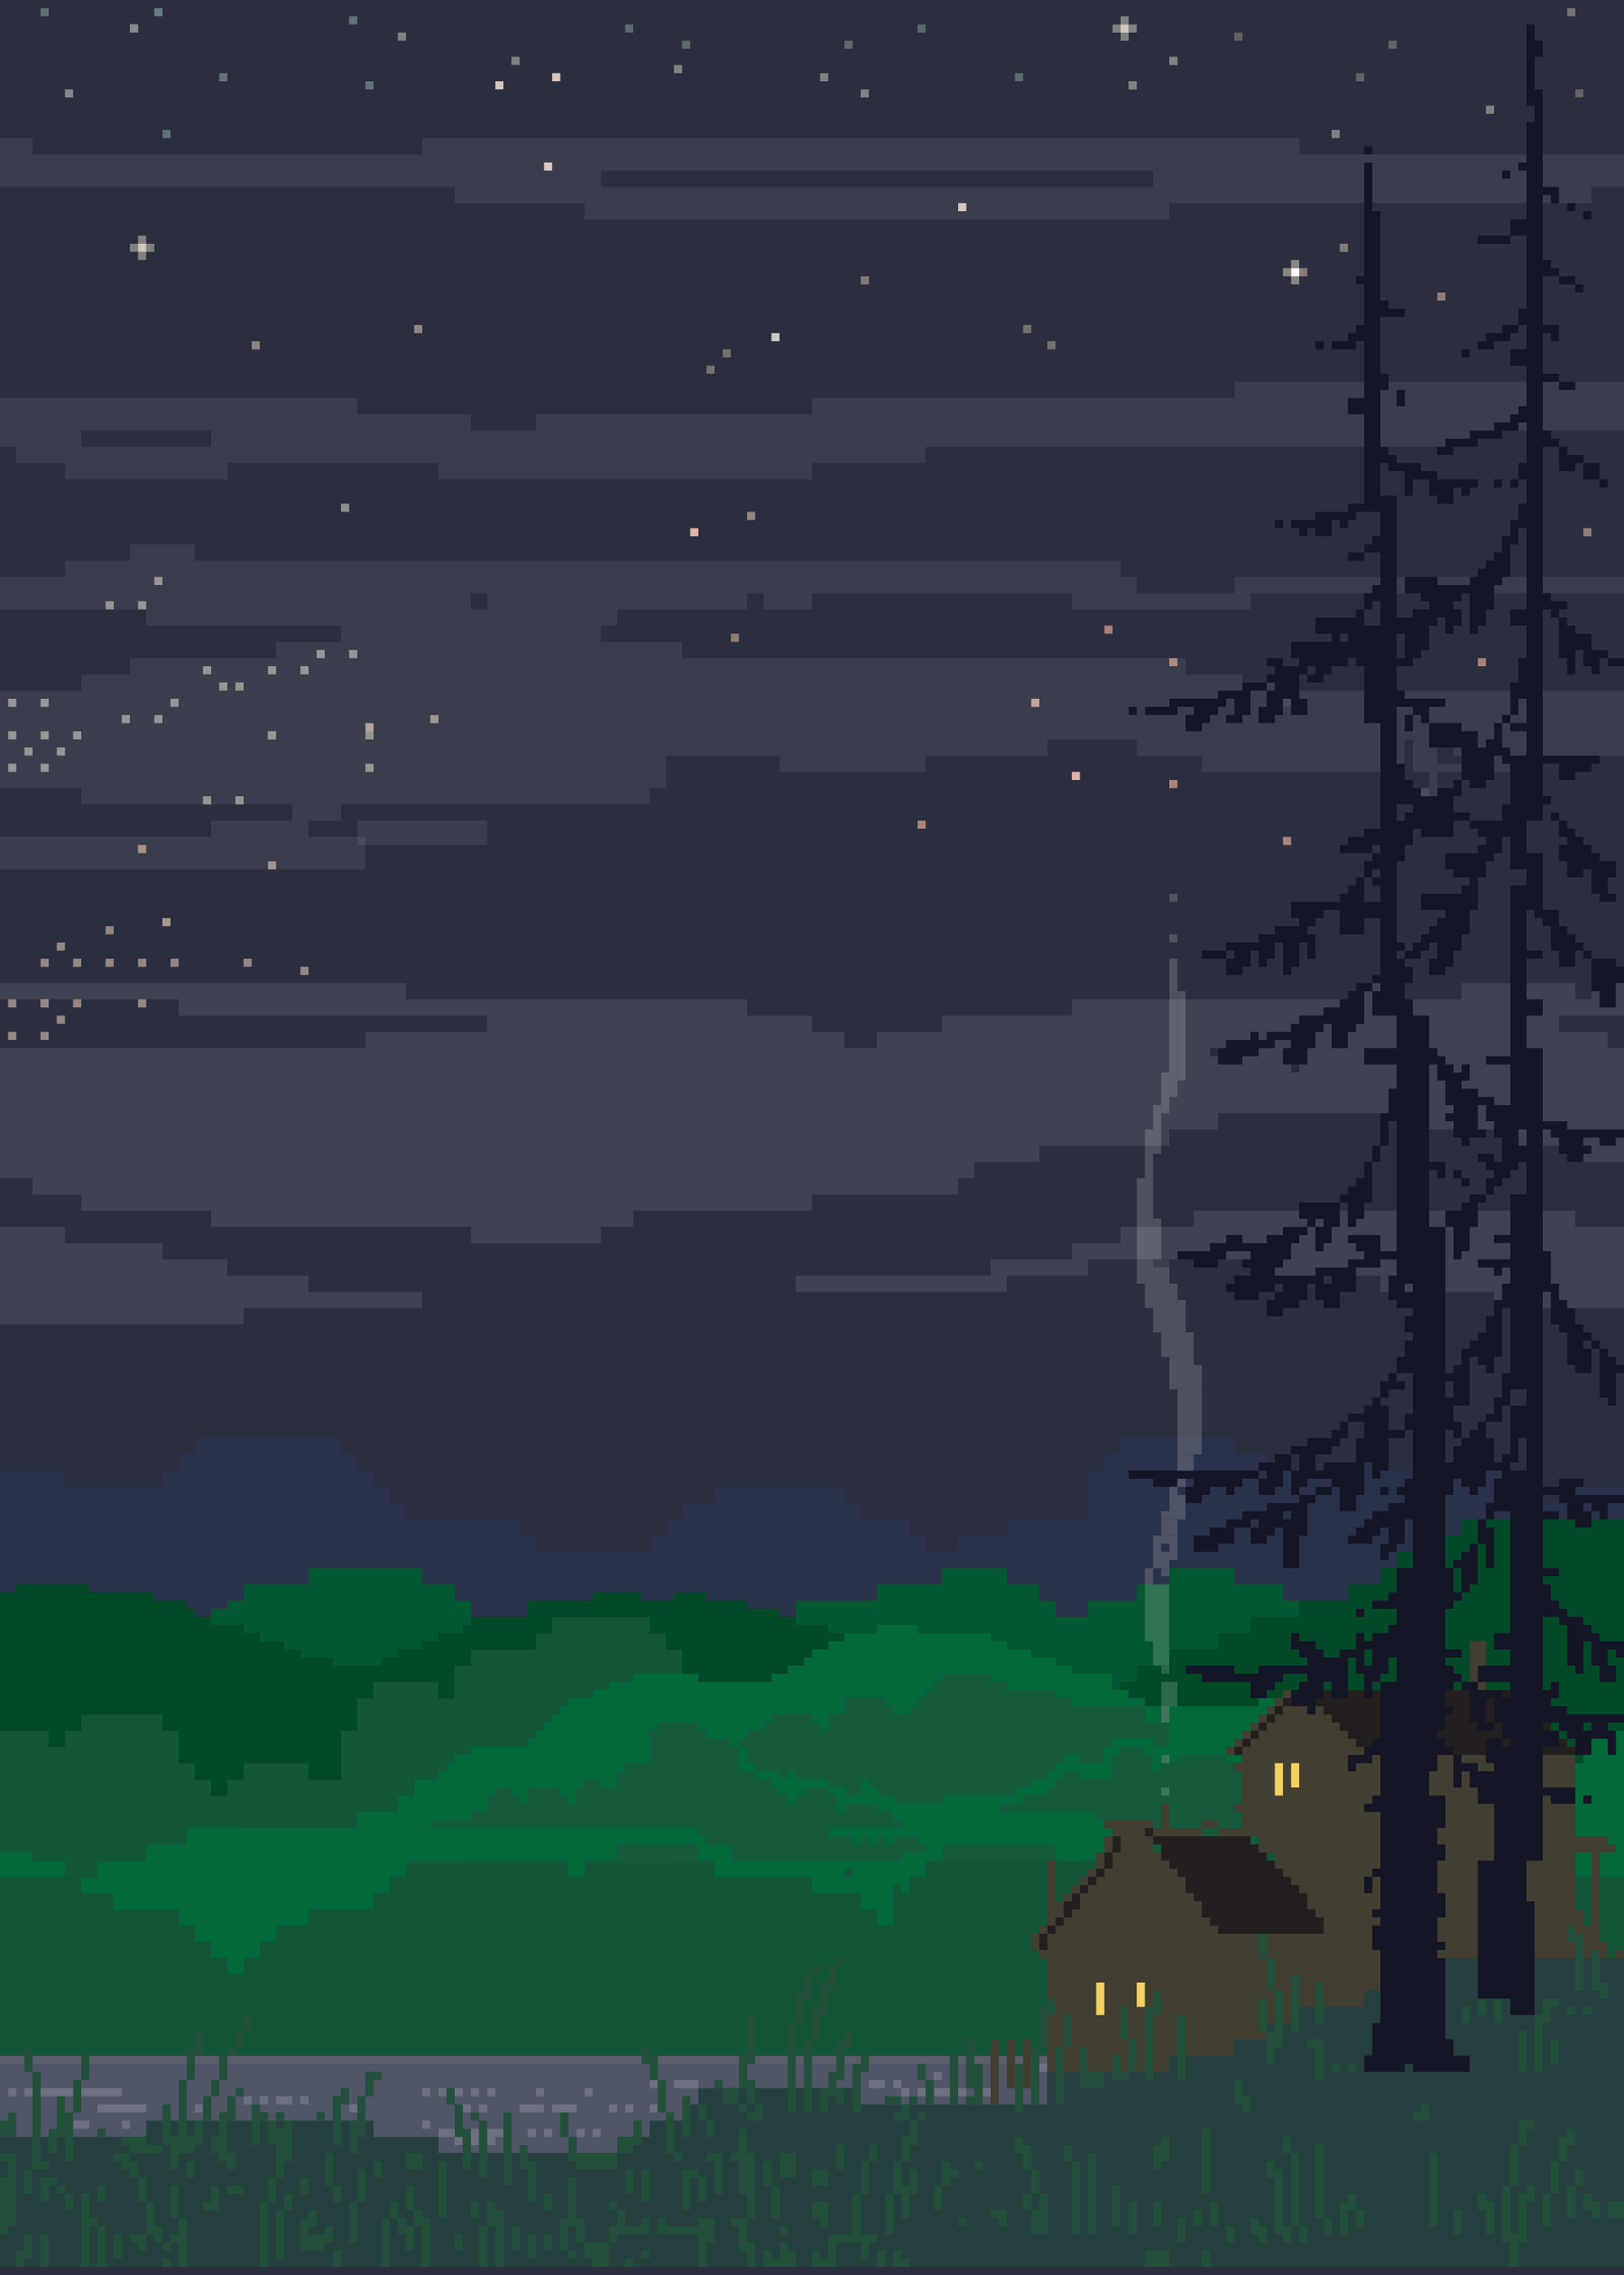<?xml version="1.0" encoding="UTF-8"?>
<svg width="200px" height="280px" viewBox="0 0 200 280" version="1.1" xmlns="http://www.w3.org/2000/svg" xmlns:xlink="http://www.w3.org/1999/xlink">
    <!-- Generator: Sketch 61.2 (89653) - https://sketch.com -->
    <title>forest</title>
    <desc>Created with Sketch.</desc>
    <g id="forest" stroke="none" stroke-width="1" fill="none" fill-rule="evenodd">
        <rect id="Rectangle" fill="#2B2E3E" x="0" y="0" width="200" height="285"></rect>
        <g id="Forest" transform="translate(0, 1)">
            <g id="Lake" transform="translate(0, 252)">
                <rect id="LakeBG" fill="#505568" x="0" y="1" width="129" height="11"></rect>
                <path d="M62,9 L62,10 L61,10 L61,11 L60,11 L60,9 L62,9 Z M59,9 L59,11 L58,11 L58,9 L59,9 Z M57,9 L57,11 L56,11 L56,10 L54,10 L54,9 L57,9 Z M66,9 L66,10 L65,10 L65,9 L66,9 Z M68,9 L68,10 L67,10 L67,9 L68,9 Z M72,9 L72,10 L71,10 L71,9 L72,9 Z M74,9 L74,10 L73,10 L73,9 L74,9 Z M16,8 L16,9 L15,9 L15,8 L16,8 Z M53,8 L53,9 L52,9 L52,8 L53,8 Z M11,8 L11,9 L9,9 L9,8 L11,8 Z M25,6 L25,7 L24,7 L24,6 L25,6 Z M44,6 L44,7 L43,7 L43,6 L44,6 Z M76,6 L76,7 L75,7 L75,6 L76,6 Z M78,6 L78,7 L77,7 L77,6 L78,6 Z M81,6 L81,7 L80,7 L80,6 L81,6 Z M67,6 L67,7 L64,7 L64,6 L67,6 Z M71,6 L71,7 L68,7 L68,6 L71,6 Z M60,6 L60,7 L59,7 L59,6 L60,6 Z M58,6 L58,7 L57,7 L57,6 L58,6 Z M18,6 L18,7 L12,7 L12,6 L18,6 Z M31,5 L31,6 L30,6 L30,5 L31,5 Z M33,5 L33,6 L32,6 L32,5 L33,5 Z M36,5 L36,6 L34,6 L34,5 L36,5 Z M38,5 L38,6 L37,6 L37,5 L38,5 Z M119,4 L119,5 L118,5 L118,4 L119,4 Z M122,4 L122,5 L121,5 L121,4 L122,4 Z M117,4 L117,5 L115,5 L115,4 L117,4 Z M55,4 L55,5 L54,5 L54,4 L55,4 Z M2,4 L2,5 L1,5 L1,4 L2,4 Z M59,4 L59,5 L58,5 L58,4 L59,4 Z M53,4 L53,5 L52,5 L52,4 L53,4 Z M61,4 L61,5 L60,5 L60,4 L61,4 Z M67,4 L67,5 L66,5 L66,4 L67,4 Z M73,4 L73,5 L72,5 L72,4 L73,4 Z M112,4 L112,5 L111,5 L111,4 L112,4 Z M114,4 L114,5 L113,5 L113,4 L114,4 Z M15,4 L15,5 L3,5 L3,4 L15,4 Z M57,4 L57,5 L56,5 L56,4 L57,4 Z M81,3 L81,4 L80,4 L80,3 L81,3 Z M86,3 L86,4 L83,4 L83,3 L86,3 Z M109,3 L109,4 L107,4 L107,3 L109,3 Z M111,3 L111,4 L110,4 L110,3 L111,3 Z M116,2 L116,3 L115,3 L115,2 L116,2 Z M129,0 L129,2 L128,2 L128,1 L0,1 L0,0 L129,0 Z" id="Lakeref" fill="#8A8D97" opacity="0.5"></path>
            </g>
            <g id="Mountains" transform="translate(0, 176)">
                <path d="M199,50 L199,51 L197,51 L197,54 L200,54 L200,76 L0,76 L0,54 L10,54 L10,56 L14,56 L14,58 L22,58 L22,60 L24,60 L24,62 L26,62 L26,64 L28,64 L28,66 L30,66 L30,64 L32,64 L32,62 L34,62 L34,60 L38,60 L38,58 L46,58 L46,56 L48,56 L48,54 L50,54 L50,52 L70,52 L70,54 L72,54 L72,52 L76,52 L76,50 L86,50 L86,52 L88,52 L88,54 L100,54 L100,56 L106,56 L106,58 L108,58 L108,60 L110,60 L110,55 L111,55 L111,56 L112,56 L112,54 L114,54 L114,52 L116,52 L116,50 L130,50 L130,52 L135,52 L135,51 L136,51 L136,50 L199,50 Z M105,53 L105,54 L104,54 L104,53 L105,53 Z M196,51 L194,51 L194,54 L196,54 L196,51 Z" id="M6" fill="#135537"></path>
                <path d="M70,52 L70,52.308 L50,52.379 L50,52 L70,52 Z M86,50 L86,52 L88,52 L88,52.243 L72,52.3 L72,52 L76,52 L76,50 L86,50 Z M156,34 L156,52 L114,52.15 L114,52 L116,52 L116,50 L130,50 L130,52 L135,52 L135,51 L136,51 L136,49 L137,49 L137,48 L136,48 L136,47 L135,47 L135,46 L123,46 L123,45 L126,45 L126,44 L129,44 L129,43 L130,43 L130,42 L131,42 L131,41 L133,41 L133,42 L137,42 L137,39 L138,39 L138,38 L141,38 L141,39 L142,39 L142,41 L143,41 L143,39 L144,39 L144,40 L145,40 L145,39 L151,39 L151,38 L152,38 L152,37 L153,37 L153,36 L154,36 L154,35 L155,35 L155,34 L156,34 Z M141,33 L155,32.999 L155,33 L144,33 L144,38 L142,38 L142,37 L137,37 L137,38 L136,38 L136,40 L133,40 L133,39 L131,39 L131,40 L130,40 L130,41 L129,41 L129,42 L127,42 L127,43 L125,43 L125,44 L116,44 L116,45 L110,45 L110,44 L108,44 L108,43 L107,43 L107,42 L106,42 L106,44 L104,44 L104,43 L102,43 L102,44 L103,44 L103,46 L104,46 L104,45 L108,45 L108,46 L110,46 L110,47 L111,47 L111,48 L102,48 L102,49 L105,49 L105,50 L106,50 L106,49 L107,49 L107,50 L108,50 L108,49 L109,49 L109,50 L110,50 L110,49 L113,49 L113,50 L114,50 L114,51 L111,51 L111,52 L90,52 L90,50 L87,50 L87,49 L86,49 L86,48 L53,48 L53,47 L58,47 L58,46 L60,46 L60,44 L61,44 L61,43 L63,43 L63,44 L64,44 L64,45 L65,45 L65,43 L69,43 L69,44 L70,44 L70,45 L71,45 L71,43 L72,43 L72,42 L74,42 L74,43 L76,43 L76,41 L77,41 L77,40 L80,40 L80,36 L81,36 L81,35 L86,35 L86,36 L87,36 L87,37 L90,37 L90,38 L91,38 L91,37 L92,37 L92,36 L94,36 L94,35 L95,35 L95,34 L100,34 L100,35 L101,35 L101,36 L102,36 L102,34 L104,34 L104,32 L109,32 L109,33 L110,33 L110,34 L112,34 L112,33 L113,33 L113,32 L114,32 L114,31 L115,31 L115,30 L116,30 L116,29 L122,29 L122,30 L124,30 L124,31 L130,31 L130,32 L132,32 L132,33 L141,33 Z M96,41 L93,41 L93,42 L95,42 L95,43 L96,43 L96,44 L97,44 L97,45 L98,45 L98,44 L99,44 L99,43 L102,43 L102,42 L98,42 L98,41 L97,41 L97,42 L96,42 L96,41 Z M92,38 L91,38 L91,41 L93,41 L93,40 L92,40 L92,38 Z M153,39 L151,39 L151,40 L153,40 L153,39 Z M143,33 L141,33 L141,35 L143,35 L143,33 Z" id="M5" fill="#155B3B"></path>
                <path d="M18,52 L12,52 L12,54 L8,54 L8,52 L4,52 L4,51 L0,51 L0,36 L6,36 L6,38 L8,38 L8,36 L10,36 L10,34 L20,34 L20,36 L22,36 L22,40 L24,40 L24,42 L26,42 L26,44 L28,44 L28,42 L30,42 L30,40 L38,40 L38,42 L42,42 L42,36 L44,36 L44,32 L46,32 L46,30 L54,30 L54,32 L56,32 L56,28 L58,28 L58,26 L66,26 L66,24 L68,24 L68,22 L80,22 L80,24 L82,24 L82,26 L84,26 L84,29 L78,29 L78,30 L75,30 L75,31 L73,31 L73,32 L71,32 L71,33 L69,33 L69,34 L68,34 L68,35 L67,35 L67,36 L66,36 L66,37 L65,37 L65,38 L58,38 L58,39 L56,39 L56,40 L55,40 L55,41 L54,41 L54,42 L51,42 L51,44 L49,44 L49,46 L44,46 L44,48 L30,48 L30,49 L24,49 L24,50 L18,50 L18,52 Z" id="M3" fill="#125737"></path>
                <path d="M65,20 L73,20 L73,19 L79,19 L79,20 L83,20 L83,19 L87,19 L87,20 L92,20 L92,21 L96,21 L96,22 L98,22 L98,23 L102,23 L102,24 L104,24 L104,25 L102,25 L102,26 L100,26 L100,27 L99,27 L99,28 L97,28 L97,29 L95,29 L95,30 L86,30 L86,29 L84,29 L84,26 L82,26 L82,24 L80,24 L80,22 L68,22 L68,24 L66,24 L66,26 L58,26 L58,28 L56,28 L56,32 L54,32 L54,30 L46,30 L46,32 L44,32 L44,36 L42,36 L42,42 L38,42 L38,40 L30,40 L30,42 L28,42 L28,44 L26,44 L26,42 L24,42 L24,40 L22,40 L22,36 L20,36 L20,34 L10,34 L10,36 L8,36 L8,38 L6,38 L6,36 L0,36 L0,19 L2,19 L2,18 L11,18 L11,19 L19,19 L19,20 L23,20 L23,21 L24,21 L24,22 L26,22 L26,23 L30,23 L30,24 L32,24 L32,25 L35,25 L35,26 L37,26 L37,27 L41,27 L41,28 L47,28 L47,27 L49,27 L49,26 L52,26 L52,25 L54,25 L54,24 L57,24 L57,23 L58,23 L58,22 L65,22 L65,20 Z M196,39 L196,40 L194,40 L194,39 L196,39 Z M194,37 L194,38 L193,38 L193,37 L194,37 Z M193,36 L193,37 L192,37 L192,36 L193,36 Z M192,35 L192,36 L191,36 L191,35 L192,35 Z M196,35 L196,36 L195,36 L195,35 L196,35 Z M200,35 L200,36 L198,36 L198,35 L200,35 Z M192,22 L192,23 L193,23 L193,28 L194,28 L194,29 L195,29 L195,25 L196,25 L196,28 L197,28 L197,30 L199,30 L199,28 L198,28 L198,26 L199,26 L199,27 L200,27 L200,34 L193,34 L193,33 L191,33 L191,32 L192,32 L192,30 L191,30 L191,31 L190,31 L190,22 L192,22 Z M172,16 L172,19 L171,19 L171,20 L169,20 L169,21 L172,21 L172,23 L171,23 L171,24 L169,24 L169,25 L168,25 L168,24 L167,24 L167,26 L165,26 L165,27 L163,27 L163,26 L162,26 L162,25 L160,25 L160,24 L159,24 L159,26 L160,26 L160,27 L161,27 L161,28 L155,28 L155,29 L152,29 L152,28 L146,28 L146,29 L148,29 L148,30 L154,30 L154,32 L155,32 L155,33 L141,33 L141,32 L139,32 L139,31 L138,31 L138,30 L140,30 L140,28 L144,28 L144,26 L150,26 L150,24 L154,24 L154,22 L160,22 L160,20 L166,20 L166,18 L170,18 L170,16 L172,16 Z M161,29 L161,30 L160,30 L160,31 L158,31 L158,32 L156,32 L156,31 L157,31 L157,30 L158,30 L158,29 L161,29 Z M164,30 L164,31 L163,31 L163,30 L164,30 Z M167,27 L167,29 L168,29 L168,31 L166,31 L166,27 L167,27 Z M170,30 L170,31 L169,31 L169,30 L170,30 Z M180,30 L180,31 L179,31 L179,30 L180,30 Z M186,30 L186,31 L183,31 L183,30 L186,30 Z M186,10 L186,24 L184,24 L184,26 L186,26 L186,28 L183,28 L183,25 L181,25 L181,30 L180,30 L180,29 L179,29 L179,28 L178,28 L178,27 L180,27 L180,26 L178,26 L178,21 L179,21 L179,20 L180,20 L180,19 L181,19 L181,18 L182,18 L182,13 L183,13 L183,16 L184,16 L184,11 L183,11 L183,10 L186,10 Z M172,27 L172,30 L170,30 L170,29 L171,29 L171,27 L172,27 Z M169,26 L169,28 L168,28 L168,26 L169,26 Z M194,10 L194,11 L196,11 L196,10 L200,10 L200,25 L197,25 L197,24 L196,24 L196,23 L195,23 L195,22 L193,22 L193,21 L192,21 L192,20 L191,20 L191,18 L190,18 L190,17 L192,17 L192,16 L190,16 L190,10 L194,10 Z M168,21 L167,21 L167,22 L168,22 L168,21 Z M180,16 L180,19 L179,19 L179,16 L180,16 Z M182,10 L182,13 L181,13 L181,14 L180,14 L180,15 L179,15 L179,16 L178,16 L178,12 L180,12 L180,10 L182,10 Z M174,14 L174,16 L172,16 L172,14 L174,14 Z" id="M2" fill="#004A28"></path>
                <path d="M124,16 L124,18 L128,18 L128,20 L130,20 L130,22 L134,22 L134,20 L140,20 L140,18 L144,18 L144,16 L152,16 L152,18 L158,18 L158,20 L160,20 L160,22 L154,22 L154,24 L150,24 L150,26 L144,26 L144,28 L140,28 L140,30 L138,30 L138,31 L137,31 L137,29 L132,29 L132,28 L130,28 L130,27 L127,27 L127,26 L124,26 L124,25 L122,25 L122,24 L113,24 L113,23 L108,23 L108,24 L102,24 L102,23 L98,23 L98,20 L108,20 L108,18 L116,18 L116,16 L124,16 Z M37,27 L37,26 L35,26 L35,25 L32,25 L32,24 L30,24 L30,23 L26,23 L26,21 L28,21 L28,20 L30,20 L30,18 L38,18 L38,16 L52,16 L52,18 L56,18 L56,20 L58,20 L58,23 L57,23 L57,24 L54,24 L54,25 L52,25 L52,26 L49,26 L49,27 L47,27 L47,28 L41,28 L41,27 L37,27 Z" id="M1" fill="#025830"></path>
                <path d="M23,21 L23,20 L19,20 L19,19 L11,19 L11,18 L2,18 L2,19 L0,19 L0,4 L8,4 L8,6 L20,6 L20,4 L22,4 L22,2 L24,2 L24,0 L42,0 L42,2 L44,2 L44,4 L46,4 L46,6 L48,6 L48,8 L50,8 L50,10 L64,10 L64,12 L66,12 L66,14 L80,14 L80,12 L82,12 L82,10 L84,10 L84,8 L88,8 L88,6 L104,6 L104,8 L106,8 L106,10 L112,10 L112,12 L114,12 L114,14 L118,14 L118,12 L124,12 L124,10 L134,10 L134,4 L136,4 L136,2 L138,2 L138,0 L152,0 L152,2 L156,2 L156,3 L155,3 L155,4 L139,4 L139,5 L142,5 L142,6 L145,6 L145,5 L147,5 L147,6 L146,6 L146,8 L148,8 L148,7 L149,7 L149,6 L151,6 L151,7 L152,7 L152,6 L153,6 L153,5 L155,5 L155,7 L157,7 L157,6 L158,6 L158,4 L159,4 L159,7 L160,7 L160,8 L156,8 L156,9 L153,9 L153,10 L151,10 L151,11 L149,11 L149,12 L147,12 L147,14 L150,14 L150,13 L152,13 L152,11 L154,11 L154,13 L156,13 L156,12 L157,12 L157,11 L158,11 L158,16 L160,16 L160,12 L161,12 L161,8 L162,8 L162,7 L164,7 L164,6 L165,6 L165,9 L167,9 L167,7 L168,7 L168,3 L169,3 L169,5 L170,5 L170,4 L174,4 L174,5 L173,5 L173,6 L172,6 L172,7 L173,7 L173,8 L171,8 L171,9 L169,9 L169,10 L168,10 L168,11 L167,11 L167,12 L166,12 L166,13 L169,13 L169,12 L170,12 L170,11 L171,11 L171,13 L170,13 L170,15 L171,15 L171,14 L172,14 L172,16 L170,16 L170,18 L166,18 L166,20 L158,20 L158,18 L152,18 L152,16 L144,16 L144,18 L140,18 L140,20 L134,20 L134,22 L130,22 L130,20 L128,20 L128,18 L124,18 L124,16 L116,16 L116,18 L108,18 L108,20 L98,20 L98,22 L96,22 L96,21 L92,21 L92,20 L87,20 L87,19 L83,19 L83,20 L79,20 L79,19 L73,19 L73,20 L65,20 L65,22 L58,22 L58,20 L56,20 L56,18 L52,18 L52,16 L38,16 L38,18 L30,18 L30,20 L28,20 L28,21 L26,21 L26,22 L24,22 L24,21 L23,21 Z M174,10 L174,14 L172,14 L172,13 L173,13 L173,10 L174,10 Z M185,4 L185,5 L184,5 L184,8 L183,8 L183,10 L180,10 L180,12 L178,12 L178,7 L179,7 L179,5 L180,5 L180,6 L181,6 L181,7 L182,7 L182,6 L183,6 L183,4 L185,4 Z M155,10 L155,11 L154,11 L154,10 L155,10 Z M197,9 L197,10 L196,10 L196,9 L197,9 Z M159,9 L159,10 L158,10 L158,9 L159,9 Z M186,9 L186,10 L184,10 L184,9 L186,9 Z M200,8 L200,10 L198,10 L198,8 L200,8 Z M193,8 L193,10 L192,10 L192,9 L190,9 L190,8 L193,8 Z M196,8 L196,9 L195,9 L195,8 L196,8 Z M164,5 L164,6 L162,6 L162,7 L160,7 L160,6 L161,6 L161,5 L164,5 Z M171,6 L170,6 L170,7 L171,7 L171,6 Z M200,6 L200,7 L194,7 L194,6 L200,6 Z M156,4 L156,5 L155,5 L155,4 L156,4 Z" id="M0" fill="#2A324B"></path>
                <path d="M38,60 L34,60 L34,62 L32,62 L32,64 L30,64 L30,66 L28,66 L28,64 L26,64 L26,62 L24,62 L24,60 L22,60 L22,58 L14,58 L14,56 L10,56 L10,54 L12,54 L12,52 L18,52 L18,50 L23,50 L23,48 L44,48 L44,46 L49,46 L49,44 L51,44 L51,42 L54,42 L54,41 L55,41 L55,40 L56,40 L56,39 L58,39 L58,38 L65,38 L65,37 L66,37 L66,36 L67,36 L67,35 L68,35 L68,34 L69,34 L69,33 L70,33 L70,32 L73,32 L73,31 L75,31 L75,30 L78,30 L78,29 L86,29 L86,30 L95,30 L95,29 L97,29 L97,28 L99,28 L99,27 L100,27 L100,26 L102,26 L102,25 L104,25 L104,24 L108,24 L108,23 L113,23 L113,24 L122,24 L122,25 L124,25 L124,26 L127,26 L127,27 L130,27 L130,28 L132,28 L132,29 L137,29 L137,31 L139,31 L139,32 L141,32 L141,33 L132,33 L132,32 L130,32 L130,31 L124,31 L124,30 L122,30 L122,29 L116,29 L116,30 L115,30 L115,31 L114,31 L114,32 L113,32 L113,33 L112,33 L112,34 L110,34 L110,33 L109,33 L109,32 L104,32 L104,34 L102,34 L102,36 L101,36 L101,35 L100,35 L100,34 L95,34 L95,35 L94,35 L94,36 L92,36 L92,37 L91,37 L91,38 L90,38 L90,37 L87,37 L87,36 L86,36 L86,35 L81,35 L81,36 L80,36 L80,40 L77,40 L77,41 L76,41 L76,43 L74,43 L74,42 L72,42 L72,43 L71,43 L71,45 L70,45 L70,44 L69,44 L69,43 L65,43 L65,45 L64,45 L64,44 L63,44 L63,43 L61,43 L61,44 L60,44 L60,46 L58,46 L58,47 L53,47 L53,48 L86,48 L86,49 L87,49 L87,50 L90,50 L90,52 L111,52 L111,51 L114,51 L114,50 L113,50 L113,49 L110,49 L110,50 L109,50 L109,49 L108,49 L108,50 L107,50 L107,49 L106,49 L106,50 L105,50 L105,49 L102,49 L102,48 L111,48 L111,47 L110,47 L110,46 L108,46 L108,45 L104,45 L104,46 L103,46 L103,44 L102,44 L102,43 L104,43 L104,44 L106,44 L106,42 L107,42 L107,43 L108,43 L108,44 L110,44 L110,45 L116,45 L116,44 L125,44 L125,43 L127,43 L127,42 L129,42 L129,41 L130,41 L130,40 L131,40 L131,39 L133,39 L133,40 L136,40 L136,38 L137,38 L137,37 L142,37 L142,38 L144,38 L144,33 L155,33 L155,32 L157,32 L157,33 L156,33 L156,34 L155,34 L155,35 L154,35 L154,36 L153,36 L153,37 L152,37 L152,38 L151,38 L151,39 L145,39 L145,40 L144,40 L144,39 L143,39 L143,41 L142,41 L142,39 L141,39 L141,38 L138,38 L138,39 L137,39 L137,42 L133,42 L133,41 L131,41 L131,42 L130,42 L130,43 L129,43 L129,44 L126,44 L126,45 L123,45 L123,46 L135,46 L135,47 L136,47 L136,48 L137,48 L137,49 L136,49 L136,51 L135,51 L135,52 L130,52 L130,50 L116,50 L116,52 L114,52 L114,54 L112,54 L112,56 L111,56 L111,55 L110,55 L110,60 L108,60 L108,58 L106,58 L106,56 L100,56 L100,54 L88,54 L88,52 L86,52 L86,50 L76,50 L76,52 L72,52 L72,54 L70,54 L70,52 L50,52 L50,54 L48,54 L48,56 L46,56 L46,58 L38,58 L38,60 Z M196,51 L196,54 L194,54 L194,51 L196,51 Z M4,51 L4,52 L8,52 L8,54 L0,54 L0,51 L4,51 Z M105,53 L104,53 L104,54 L105,54 L105,53 Z M200,36 L200,54 L197,54 L197,51 L199,51 L199,50 L198,50 L198,49 L194,49 L194,40 L195,40 L195,39 L196,39 L196,37 L198,37 L198,39 L199,39 L199,36 L200,36 Z M96,41 L96,42 L97,42 L97,41 L98,41 L98,42 L102,42 L102,43 L99,43 L99,44 L98,44 L98,45 L97,45 L97,44 L96,44 L96,43 L95,43 L95,42 L93,42 L93,41 L96,41 Z M196,44 L195,44 L195,45 L196,45 L196,44 Z M92,38 L92,40 L93,40 L93,41 L91,41 L91,38 L92,38 Z M153,39 L153,40 L151,40 L151,39 L153,39 Z M143,33 L143,35 L141,35 L141,33 L143,33 Z" id="M4" fill="#026A3A"></path>
            </g>
            <g id="House" transform="translate(117, 201)">
                <path d="M6,49 L6,57 L5,57 L5,49 L6,49 Z M1,51 L1,57 L0,57 L0,51 L1,51 Z M3,49 L3,52 L4,52 L4,57 L2,57 L2,56 L3,56 L3,55 L2,55 L2,49 L3,49 Z M8,49 L8,55 L7,55 L7,49 L8,49 Z M10,49 L10,55 L9,55 L9,49 L10,49 Z M19,23 L19,22 L25,22 L25,23 L24,23 L24,24 L25,24 L25,26 L26,26 L26,27 L27,27 L27,28 L28,28 L28,29 L29,29 L29,31 L30,31 L30,32 L31,32 L31,34 L32,34 L32,35 L33,35 L33,36 L46,36 L46,34 L45,34 L45,33 L44,33 L44,31 L43,31 L43,30 L42,30 L42,29 L41,29 L41,28 L40,28 L40,26 L38,26 L38,24 L33,24 L33,23 L36,23 L36,21 L35,21 L35,20 L36,20 L36,16 L35,16 L35,15 L36,15 L36,14 L34,14 L34,13 L35,13 L35,12 L36,12 L36,13 L37,13 L37,12 L38,12 L38,11 L39,11 L39,10 L40,10 L40,9 L41,9 L41,8 L46,8 L46,9 L47,9 L47,10 L48,10 L48,11 L49,11 L49,12 L50,12 L50,13 L51,13 L51,14 L76,14 L76,13 L77,13 L77,24 L81,24 L81,25 L82,25 L82,26 L80,26 L80,37 L81,37 L81,39 L82,39 L82,38 L83,38 L83,41 L78,41 L78,39 L77,39 L77,55 L12,55 L12,39 L11,39 L11,38 L12,38 L12,36 L11,36 L11,38 L10,38 L10,36 L11,36 L11,35 L12,35 L12,27 L13,27 L13,32 L14,32 L14,34 L13,34 L13,35 L14,35 L14,34 L15,34 L15,33 L16,33 L16,31 L17,31 L17,30 L18,30 L18,29 L19,29 L19,28 L20,28 L20,26 L21,26 L21,24 L20,24 L20,26 L19,26 L19,24 L20,24 L20,23 L19,23 Z M19,42 L18,42 L18,46 L19,46 L19,42 Z M24,42 L23,42 L23,45 L24,45 L24,42 Z M79,26 L77,26 L77,33 L78,33 L78,35 L79,35 L79,26 Z M15,31 L15,32 L14,32 L14,31 L15,31 Z M16,30 L16,31 L15,31 L15,30 L16,30 Z M17,29 L17,30 L16,30 L16,29 L17,29 Z M18,28 L18,29 L17,29 L17,28 L18,28 Z M19,26 L19,28 L18,28 L18,26 L19,26 Z M27,20 L27,23 L31,23 L31,24 L25,24 L25,23 L26,23 L26,20 L27,20 Z M33,22 L33,23 L31,23 L31,22 L33,22 Z M76,12 L76,13 L75,13 L75,12 L76,12 Z M37,11 L37,12 L36,12 L36,11 L37,11 Z M75,11 L75,12 L74,12 L74,11 L75,11 Z M38,10 L38,11 L37,11 L37,10 L38,10 Z M74,10 L74,11 L73,11 L73,10 L74,10 Z M39,9 L39,10 L38,10 L38,9 L39,9 Z M73,9 L73,10 L72,10 L72,9 L73,9 Z M40,8 L40,9 L39,9 L39,8 L40,8 Z M72,8 L72,9 L71,9 L71,8 L72,8 Z M41,7 L41,8 L40,8 L40,7 L41,7 Z M71,7 L71,8 L70,8 L70,7 L71,7 Z M51,0 L51,3 L52,3 L52,6 L64,6 L64,0 L66,0 L66,6 L70,6 L70,7 L41,7 L41,6 L51,6 L51,4 L50,4 L50,0 L51,0 Z" id="House_Body" fill="#423E31"></path>
                <path d="M19,42 L19,46 L18,46 L18,42 L19,42 Z M24,42 L24,45 L23,45 L23,42 L24,42 Z M41,15 L41,19 L40,19 L40,15 L41,15 Z M43,15 L43,18 L42,18 L42,15 L43,15 Z" id="House_lights" fill="#F3D061"></path>
                <path d="M12,36 L12,38 L11,38 L11,36 L12,36 Z M13,35 L13,36 L12,36 L12,35 L13,35 Z M14,34 L14,35 L13,35 L13,34 L14,34 Z M16,31 L16,33 L15,33 L15,34 L14,34 L14,32 L15,32 L15,31 L16,31 Z M45,33 L45,34 L46,34 L46,36 L33,36 L33,35 L32,35 L32,34 L31,34 L31,32 L30,32 L30,31 L29,31 L29,29 L28,29 L28,28 L27,28 L27,27 L26,27 L26,25 L25,25 L25,24 L37,24 L37,25 L38,25 L38,26 L39,26 L39,27 L40,27 L40,28 L41,28 L41,29 L42,29 L42,30 L43,30 L43,31 L44,31 L44,33 L45,33 Z M17,30 L17,31 L16,31 L16,30 L17,30 Z M18,29 L18,30 L17,30 L17,29 L18,29 Z M19,28 L19,29 L18,29 L18,28 L19,28 Z M20,26 L20,28 L19,28 L19,26 L20,26 Z M21,24 L21,26 L20,26 L20,24 L21,24 Z M25,23 L25,24 L24,24 L24,23 L25,23 Z" id="House_Roof_1" fill="#231F1F"></path>
                <path d="M70,6 L70,7 L71,7 L71,8 L72,8 L72,9 L73,9 L73,10 L74,10 L74,11 L75,11 L75,12 L76,12 L76,13 L77,13 L77,14 L51,14 L51,13 L50,13 L50,12 L49,12 L49,11 L48,11 L48,10 L47,10 L47,9 L46,9 L46,8 L45,8 L45,7 L44,7 L44,6 L70,6 Z M36,13 L36,14 L35,14 L35,13 L36,13 Z M37,12 L37,13 L36,13 L36,12 L37,12 Z M38,11 L38,12 L37,12 L37,11 L38,11 Z M39,10 L39,11 L38,11 L38,10 L39,10 Z M40,9 L40,10 L39,10 L39,9 L40,9 Z M41,8 L41,9 L40,9 L40,8 L41,8 Z M42,7 L42,8 L41,8 L41,7 L42,7 Z" id="house_Roof_2" fill="#231F1F"></path>
            </g>
            <g id="Grass" transform="translate(0, 236)">
                <path d="M200,42 L0,42 L0,26 L18,26 L18,24 L46,24 L46,26 L54,26 L54,28 L76,28 L76,26 L80,26 L80,24 L85,24 L85,22 L86,22 L86,20 L106,20 L106,22 L129,22 L129,18 L144,18 L144,16 L152,16 L152,14 L156,14 L156,12 L160,12 L160,10 L168,10 L168,8 L178,8 L178,4 L200,4 L200,42 Z" id="Combined-Shape" fill="#26403F"></path>
                <path d="M61,34 L61,35 L62,35 L62,42 L61,42 L61,37 L60,37 L60,42 L59,42 L59,37 L60,37 L60,34 L61,34 Z M75,39 L75,42 L73,42 L73,41 L72,41 L72,39 L75,39 Z M78,41 L78,42 L77,42 L77,41 L78,41 Z M149,40 L149,42 L148,42 L148,40 L149,40 Z M144,40 L144,42 L141,42 L141,40 L144,40 Z M109,40 L109,42 L108,42 L108,40 L109,40 Z M110,42 L110,40 L111,40 L111,41 L112,41 L112,42 L110,42 Z M97,39 L97,40 L98,40 L98,42 L94,42 L94,40 L95,40 L95,41 L96,41 L96,39 L97,39 Z M186,32 L186,38 L187,38 L187,33 L188,33 L188,32 L189,32 L189,34 L188,34 L188,39 L187,39 L187,42 L186,42 L186,39 L185,39 L185,32 L186,32 Z M106,33 L106,38 L108,38 L108,39 L107,39 L107,41 L106,41 L106,39 L103,39 L103,42 L100,42 L100,40 L101,40 L101,41 L102,41 L102,38 L105,38 L105,33 L106,33 Z M42,40 L42,42 L41,42 L41,40 L42,40 Z M4,38 L4,41 L3,41 L3,42 L2,42 L2,40 L3,40 L3,38 L4,38 Z M23,36 L23,42 L22,42 L22,39 L21,39 L21,40 L20,40 L20,39 L21,39 L21,38 L22,38 L22,36 L23,36 Z M13,37 L13,42 L12,42 L12,37 L13,37 Z M92,36 L92,39 L93,39 L93,42 L92,42 L92,40 L91,40 L91,37 L90,37 L90,36 L92,36 Z M48,36 L48,42 L47,42 L47,36 L48,36 Z M11,33 L11,36 L12,36 L12,37 L11,37 L11,42 L10,42 L10,33 L11,33 Z M33,34 L33,42 L32,42 L32,34 L33,34 Z M21,41 L21,42 L20,42 L20,41 L21,41 Z M6,38 L6,42 L5,42 L5,38 L6,38 Z M82,36 L82,37 L86,37 L86,36 L88,36 L88,39 L87,39 L87,42 L86,42 L86,38 L81,38 L81,36 L82,36 Z M52,35 L52,36 L53,36 L53,42 L52,42 L52,37 L51,37 L51,40 L50,40 L50,38 L49,38 L49,36 L50,36 L50,37 L51,37 L51,35 L52,35 Z M71,40 L71,41 L70,41 L70,40 L71,40 Z M35,35 L35,41 L34,41 L34,35 L35,35 Z M15,38 L15,41 L14,41 L14,38 L15,38 Z M66,38 L66,41 L65,41 L65,38 L66,38 Z M80,40 L80,41 L79,41 L79,40 L80,40 Z M19,34 L19,37 L20,37 L20,39 L19,39 L19,38 L18,38 L18,40 L17,40 L17,39 L16,39 L16,38 L18,38 L18,34 L19,34 Z M68,38 L68,40 L67,40 L67,38 L68,38 Z M64,37 L64,40 L63,40 L63,37 L64,37 Z M71,31 L71,36 L72,36 L72,39 L71,39 L71,37 L70,37 L70,40 L69,40 L69,36 L70,36 L70,31 L71,31 Z M57,38 L57,40 L56,40 L56,38 L57,38 Z M39,35 L39,37 L38,37 L38,38 L40,38 L40,37 L41,37 L41,39 L40,39 L40,40 L37,40 L37,36 L38,36 L38,35 L39,35 Z M157,29 L157,30 L158,30 L158,37 L159,37 L159,39 L158,39 L158,38 L157,38 L157,31 L156,31 L156,29 L157,29 Z M161,37 L161,39 L160,39 L160,37 L161,37 Z M155,36 L155,37 L156,37 L156,39 L155,39 L155,38 L154,38 L154,36 L155,36 Z M146,36 L146,39 L145,39 L145,36 L146,36 Z M44,34 L44,39 L43,39 L43,34 L44,34 Z M152,37 L152,39 L151,39 L151,37 L152,37 Z M77,35 L77,37 L79,37 L79,36 L80,36 L80,38 L76,38 L76,39 L75,39 L75,37 L76,37 L76,35 L77,35 Z M129,33 L129,38 L127,38 L127,35 L128,35 L128,33 L129,33 Z M140,34 L140,38 L139,38 L139,34 L140,34 Z M133,29 L133,38 L132,38 L132,29 L133,29 Z M167,33 L167,35 L166,35 L166,38 L165,38 L165,34 L166,34 L166,33 L167,33 Z M97,37 L97,38 L96,38 L96,37 L97,37 Z M135,28 L135,38 L134,38 L134,28 L135,28 Z M183,33 L183,34 L184,34 L184,38 L183,38 L183,35 L182,35 L182,33 L183,33 Z M180,35 L180,38 L179,38 L179,35 L180,35 Z M2,28 L2,37 L1,37 L1,38 L0,38 L0,31 L1,31 L1,29 L0,29 L0,28 L2,28 Z M111,29 L111,32 L112,32 L112,30 L113,30 L113,33 L112,33 L112,36 L111,36 L111,33 L110,33 L110,38 L109,38 L109,33 L110,33 L110,29 L111,29 Z M164,36 L164,38 L163,38 L163,36 L164,36 Z M177,28 L177,37 L176,37 L176,28 L177,28 Z M143,34 L143,37 L142,37 L142,34 L143,34 Z M191,33 L191,37 L190,37 L190,33 L191,33 Z M150,34 L150,37 L149,37 L149,34 L150,34 Z M119,36 L119,37 L118,37 L118,36 L119,36 Z M160,28 L160,37 L159,37 L159,28 L160,28 Z M102,34 L102,37 L101,37 L101,36 L100,36 L100,34 L102,34 Z M148,35 L148,37 L147,37 L147,35 L148,35 Z M168,35 L168,37 L167,37 L167,35 L168,35 Z M124,35 L124,37 L123,37 L123,36 L122,36 L122,35 L124,35 Z M138,32 L138,37 L137,37 L137,32 L138,32 Z M196,33 L196,34 L197,34 L197,36 L196,36 L196,35 L195,35 L195,33 L196,33 Z M59,34 L59,36 L58,36 L58,34 L59,34 Z M200,34 L200,36 L198,36 L198,34 L200,34 Z M194,32 L194,36 L193,36 L193,32 L194,32 Z M96,32 L96,36 L95,36 L95,32 L96,32 Z M163,27 L163,36 L162,36 L162,27 L163,27 Z M22,32 L22,36 L21,36 L21,32 L22,32 Z M55,29 L55,36 L54,36 L54,29 L55,29 Z M92,25 L92,28 L93,28 L93,36 L92,36 L92,33 L91,33 L91,29 L90,29 L90,28 L91,28 L91,25 L92,25 Z M49,34 L49,36 L48,36 L48,34 L49,34 Z M51,32 L51,35 L50,35 L50,32 L51,32 Z M9,33 L9,35 L8,35 L8,33 L9,33 Z M127,33 L127,35 L126,35 L126,33 L127,33 Z M68,33 L68,35 L67,35 L67,33 L68,33 Z M76,34 L76,35 L75,35 L75,34 L76,34 Z M36,33 L36,35 L35,35 L35,33 L36,33 Z M86,30 L86,31 L85,31 L85,35 L84,35 L84,30 L86,30 Z M116,32 L116,35 L115,35 L115,32 L116,32 Z M27,32 L27,35 L25,35 L25,34 L26,34 L26,32 L27,32 Z M18,31 L18,34 L17,34 L17,31 L18,31 Z M87,31 L87,34 L86,34 L86,31 L87,31 Z M45,30 L45,34 L44,34 L44,30 L45,30 Z M13,32 L13,34 L12,34 L12,32 L13,32 Z M42,32 L42,34 L41,34 L41,32 L42,32 Z M65,27 L65,29 L66,29 L66,34 L65,34 L65,30 L64,30 L64,27 L65,27 Z M7,31 L7,32 L6,32 L6,34 L5,34 L5,31 L7,31 Z M34,31 L34,34 L33,34 L33,31 L34,31 Z M80,30 L80,34 L79,34 L79,30 L80,30 Z M149,25 L149,33 L148,33 L148,25 L149,25 Z M192,29 L192,33 L191,33 L191,29 L192,29 Z M30,32 L30,33 L28,33 L28,32 L30,32 Z M107,29 L107,33 L106,33 L106,29 L107,29 Z M128,30 L128,33 L127,33 L127,30 L128,30 Z M4,30 L4,33 L3,33 L3,30 L4,30 Z M38,31 L38,33 L37,33 L37,31 L38,31 Z M8,32 L8,33 L7,33 L7,32 L8,32 Z M89,28 L89,33 L88,33 L88,29 L87,29 L87,28 L89,28 Z M78,30 L78,33 L77,33 L77,30 L78,30 Z M41,28 L41,32 L40,32 L40,28 L41,28 Z M195,30 L195,32 L194,32 L194,30 L195,30 Z M187,27 L187,32 L186,32 L186,27 L187,27 Z M102,30 L102,32 L100,32 L100,30 L102,30 Z M63,23 L63,32 L62,32 L62,23 L63,23 Z M95,29 L95,32 L94,32 L94,29 L95,29 Z M117,29 L117,30 L118,30 L118,31 L117,31 L117,32 L116,32 L116,29 L117,29 Z M24,29 L24,31 L23,31 L23,29 L24,29 Z M16,28 L16,29 L17,29 L17,31 L16,31 L16,30 L15,30 L15,29 L14,29 L14,28 L16,28 Z M47,29 L47,31 L46,31 L46,29 L47,29 Z M60,24 L60,31 L59,31 L59,24 L60,24 Z M98,28 L98,31 L96,31 L96,28 L98,28 Z M34,24 L34,25 L35,25 L35,24 L36,24 L36,29 L35,29 L35,31 L34,31 L34,27 L33,27 L33,24 L34,24 Z M57,22 L57,25 L58,25 L58,30 L57,30 L57,26 L56,26 L56,22 L57,22 Z M23,19 L23,26 L24,26 L24,24 L25,24 L25,27 L24,27 L24,28 L22,28 L22,30 L21,30 L21,27 L20,27 L20,22 L21,22 L21,26 L22,26 L22,19 L23,19 Z M29,21 L29,24 L28,24 L28,28 L29,28 L29,30 L28,30 L28,29 L27,29 L27,28 L26,28 L26,26 L27,26 L27,23 L28,23 L28,21 L29,21 Z M71,26 L71,28 L76,28 L76,30 L71,30 L71,29 L70,29 L70,26 L71,26 Z M121,29 L121,30 L120,30 L120,29 L121,29 Z M5,18 L5,29 L6,29 L6,30 L4,30 L4,18 L5,18 Z M104,27 L104,30 L103,30 L103,27 L104,27 Z M52,28 L52,30 L50,30 L50,28 L52,28 Z M126,26 L126,27 L127,27 L127,30 L126,30 L126,28 L125,28 L125,26 L126,26 Z M144,26 L144,29 L143,29 L143,30 L142,30 L142,27 L143,27 L143,26 L144,26 Z M8,21 L8,23 L9,23 L9,29 L8,29 L8,26 L7,26 L7,28 L6,28 L6,25 L7,25 L7,21 L8,21 Z M194,25 L194,27 L193,27 L193,29 L192,29 L192,26 L193,26 L193,25 L194,25 Z M132,27 L132,29 L131,29 L131,27 L132,27 Z M84,28 L84,29 L83,29 L83,28 L84,28 Z M113,24 L113,27 L112,27 L112,29 L111,29 L111,26 L112,26 L112,24 L113,24 Z M108,27 L108,29 L107,29 L107,27 L108,27 Z M18,26 L18,27 L20,27 L20,28 L16,28 L16,27 L15,27 L15,26 L18,26 Z M45,21 L45,26 L44,26 L44,28 L43,28 L43,24 L44,24 L44,21 L45,21 Z M159,26 L159,28 L158,28 L158,26 L159,26 Z M79,24 L79,27 L78,27 L78,28 L76,28 L76,26 L78,26 L78,24 L79,24 Z M83,23 L83,28 L82,28 L82,23 L83,23 Z M43,20 L43,22 L42,22 L42,27 L41,27 L41,21 L42,21 L42,20 L43,20 Z M32,22 L32,23 L33,23 L33,24 L32,24 L32,27 L31,27 L31,22 L32,22 Z M189,24 L189,25 L188,25 L188,27 L187,27 L187,24 L189,24 Z M13,25 L13,26 L12,26 L12,25 L13,25 Z M88,24 L88,26 L87,26 L87,24 L88,24 Z M2,23 L2,26 L0,26 L0,24 L1,24 L1,23 L2,23 Z M85,21 L85,26 L84,26 L84,21 L85,21 Z M70,23 L70,26 L69,26 L69,23 L70,23 Z M176,22 L176,24 L174,24 L174,23 L175,23 L175,22 L176,22 Z M59,23 L59,24 L58,24 L58,23 L59,23 Z M114,23 L114,24 L113,24 L113,23 L114,23 Z M94,22 L94,24 L92,24 L92,23 L93,23 L93,22 L94,22 Z M112,22 L112,24 L110,24 L110,23 L111,23 L111,22 L112,22 Z M35,23 L35,24 L34,24 L34,23 L35,23 Z M40,23 L40,24 L39,24 L39,23 L40,23 Z M26,21 L26,24 L25,24 L25,21 L26,21 Z M87,22 L87,24 L86,24 L86,22 L87,22 Z M107,16 L107,18 L106,18 L106,23 L105,23 L105,17 L106,17 L106,16 L107,16 Z M105,13 L105,15 L104,15 L104,19 L103,19 L103,20 L104,20 L104,22 L103,22 L103,21 L102,21 L102,23 L101,23 L101,20 L102,20 L102,18 L103,18 L103,14 L104,14 L104,13 L105,13 Z M92,22 L92,23 L91,23 L91,22 L92,22 Z M82,19 L82,23 L81,23 L81,19 L82,19 Z M98,12 L98,23 L97,23 L97,12 L98,12 Z M100,14 L100,23 L99,23 L99,14 L100,14 Z M126,17 L126,23 L125,23 L125,17 L126,17 Z M153,19 L153,21 L154,21 L154,23 L153,23 L153,22 L152,22 L152,19 L153,19 Z M10,19 L10,23 L9,23 L9,19 L10,19 Z M93,11 L93,17 L92,17 L92,19 L93,19 L93,22 L92,22 L92,20 L91,20 L91,22 L89,22 L89,20 L91,20 L91,16 L92,16 L92,11 L93,11 Z M115,19 L115,22 L114,22 L114,19 L115,19 Z M120,14 L120,17 L121,17 L121,22 L119,22 L119,21 L120,21 L120,20 L119,20 L119,14 L120,14 Z M131,15 L131,22 L130,22 L130,15 L131,15 Z M56,20 L56,22 L55,22 L55,20 L56,20 Z M118,16 L118,22 L117,22 L117,16 L118,16 Z M111,21 L111,22 L109,22 L109,21 L111,21 Z M128,15 L128,22 L127,22 L127,15 L128,15 Z M113,21 L113,22 L112,22 L112,21 L113,21 Z M27,19 L27,21 L26,21 L26,19 L27,19 Z M47,18 L47,19 L46,19 L46,21 L45,21 L45,18 L47,18 Z M30,20 L30,21 L29,21 L29,20 L30,20 Z M134,15 L134,18 L136,18 L136,20 L133,20 L133,15 L134,15 Z M89,19 L89,20 L88,20 L88,19 L89,19 Z M163,14 L163,19 L162,19 L162,15 L161,15 L161,14 L163,14 Z M146,11 L146,19 L145,19 L145,11 L146,11 Z M25,13 L25,16 L24,16 L24,19 L23,19 L23,15 L24,15 L24,13 L25,13 Z M114,17 L114,19 L113,19 L113,17 L114,17 Z M28,16 L28,19 L27,19 L27,16 L28,16 Z M11,16 L11,19 L10,19 L10,16 L11,16 Z M80,15 L80,16 L81,16 L81,19 L80,19 L80,17 L79,17 L79,15 L80,15 Z M138,16 L138,18 L139,18 L139,19 L137,19 L137,16 L138,16 Z M143,8 L143,11 L142,11 L142,19 L141,19 L141,10 L142,10 L142,8 L143,8 Z M140,14 L140,18 L139,18 L139,14 L140,14 Z M188,13 L188,18 L187,18 L187,13 L188,13 Z M167,17 L167,18 L166,18 L166,17 L167,17 Z M192,9 L192,10 L191,10 L191,12 L190,12 L190,18 L189,18 L189,11 L190,11 L190,9 L192,9 Z M165,17 L165,18 L164,18 L164,17 L165,17 Z M4,15 L4,18 L3,18 L3,15 L4,15 Z M158,8 L158,15 L157,15 L157,17 L156,17 L156,13 L157,13 L157,8 L158,8 Z M192,14 L192,17 L191,17 L191,14 L192,14 Z M29,15 L29,16 L28,16 L28,15 L29,15 Z M132,11 L132,15 L131,15 L131,11 L132,11 Z M30,13 L30,15 L29,15 L29,13 L30,13 Z M130,9 L130,11 L129,11 L129,15 L128,15 L128,10 L129,10 L129,9 L130,9 Z M103,5 L103,8 L102,8 L102,11 L101,11 L101,14 L100,14 L100,10 L101,10 L101,7 L102,7 L102,5 L103,5 Z M139,10 L139,14 L138,14 L138,10 L139,10 Z M31,11 L31,13 L30,13 L30,11 L31,11 Z M156,9 L156,13 L155,13 L155,9 L156,9 Z M160,6 L160,13 L159,13 L159,6 L160,6 Z M100,6 L100,9 L99,9 L99,12 L98,12 L98,8 L99,8 L99,6 L100,6 Z M163,7 L163,12 L162,12 L162,7 L163,7 Z M181,10 L181,12 L180,12 L180,10 L181,10 Z M185,9 L185,12 L184,12 L184,9 L185,9 Z M194,10 L194,11 L193,11 L193,10 L194,10 Z M196,10 L196,11 L195,11 L195,10 L196,10 Z M183,9 L183,11 L182,11 L182,9 L183,9 Z M197,3 L197,7 L198,7 L198,9 L197,9 L197,8 L196,8 L196,3 L197,3 Z M157,4 L157,8 L156,8 L156,4 L157,4 Z M194,0 L194,1 L195,1 L195,8 L194,8 L194,2 L193,2 L193,0 L194,0 Z M101,5 L101,6 L100,6 L100,5 L101,5 Z M104,4 L104,5 L103,5 L103,4 L104,4 Z M156,1 L156,4 L155,4 L155,1 L156,1 Z" id="Combined-Shape" fill="#23503B"></path>
            </g>
            <path d="M189,2 L189,4 L190,4 L190,6 L189,6 L189,10 L190,10 L190,22 L192,22 L192,24 L191,24 L191,23 L190,23 L190,31 L191,31 L191,32 L192,32 L192,33 L190,33 L190,39 L192,39 L192,41 L191,41 L191,40 L190,40 L190,45 L192,45 L192,46 L190,46 L190,52 L191,52 L191,53 L192,53 L192,54 L190,54 L190,72 L191,72 L191,73 L193,73 L193,74 L192,74 L192,75 L191,75 L191,74 L190,74 L190,92 L197,92 L197,93 L196,93 L196,94 L194,94 L194,95 L192,95 L192,93 L190,93 L190,97 L191,97 L191,98 L190,98 L190,100 L188,100 L188,104 L190,104 L190,111 L192,111 L192,113 L193,113 L193,114 L194,114 L194,115 L195,115 L195,116 L194,116 L194,118 L192,118 L192,116 L191,116 L191,113 L190,113 L190,112 L189,112 L189,111 L188,111 L188,116 L190,116 L190,117 L188,117 L188,122 L190,122 L190,124 L188,124 L188,128 L190,128 L190,137 L193,137 L193,138 L200,138 L200,139 L199,139 L199,140 L197,140 L197,139 L195,139 L195,140 L196,140 L196,141 L195,141 L195,142 L193,142 L193,141 L192,141 L192,139 L191,139 L191,138 L190,138 L190,153 L191,153 L191,157 L192,157 L192,159 L193,159 L193,160 L194,160 L194,162 L195,162 L195,163 L196,163 L196,164 L195,164 L195,165 L196,165 L196,168 L194,168 L194,167 L193,167 L193,163 L192,163 L192,162 L191,162 L191,158 L190,158 L190,182 L192,182 L192,181 L195,181 L195,182 L194,182 L194,183 L200,183 L200,184 L198,184 L198,186 L197,186 L197,185 L196,185 L196,187 L194,187 L194,186 L193,186 L193,184 L192,184 L192,183 L190,183 L190,185 L192,185 L192,186 L190,186 L190,192 L192,192 L192,193 L190,193 L190,194 L191,194 L191,196 L192,196 L192,197 L193,197 L193,198 L195,198 L195,199 L196,199 L196,200 L197,200 L197,201 L200,201 L200,203 L199,203 L199,202 L198,202 L198,204 L199,204 L199,206 L197,206 L197,204 L196,204 L196,201 L195,201 L195,205 L194,205 L194,204 L193,204 L193,199 L192,199 L192,198 L190,198 L190,207 L191,207 L191,206 L192,206 L192,208 L191,208 L191,209 L193,209 L193,210 L200,210 L200,211 L198,211 L198,212 L199,212 L199,215 L198,215 L198,213 L196,213 L196,215 L194,215 L194,213 L193,213 L193,212 L192,212 L192,214 L190,214 L190,219 L194,219 L194,221 L191,221 L191,220 L190,220 L190,228 L188,228 L188,233 L189,233 L189,247 L186,247 L186,245 L182,245 L182,228 L184,228 L184,221 L182,221 L182,219 L181,219 L181,217 L180,217 L180,219 L179,219 L179,215 L180,215 L180,216 L182,216 L182,217 L184,217 L184,216 L183,216 L183,213 L185,213 L185,211 L184,211 L184,212 L182,212 L182,211 L181,211 L181,207 L180,207 L180,206 L182,206 L182,204 L186,204 L186,202 L184,202 L184,200 L186,200 L186,185 L184,185 L184,186 L183,186 L183,184 L184,184 L184,181 L185,181 L185,180 L183,180 L183,182 L182,182 L182,183 L181,183 L181,182 L180,182 L180,181 L179,181 L179,183 L178,183 L178,192 L179,192 L179,191 L180,191 L180,190 L181,190 L181,189 L182,189 L182,186 L183,186 L183,187 L184,187 L184,192 L183,192 L183,189 L182,189 L182,194 L181,194 L181,195 L180,195 L180,192 L179,192 L179,195 L180,195 L180,196 L179,196 L179,197 L178,197 L178,202 L180,202 L180,203 L178,203 L178,204 L179,204 L179,205 L180,205 L180,206 L179,206 L179,207 L178,207 L178,209 L179,209 L179,210 L178,210 L178,212 L177,212 L177,213 L178,213 L178,214 L179,214 L179,215 L177,215 L177,217 L176,217 L176,220 L178,220 L178,224 L177,224 L177,226 L178,226 L178,228 L177,228 L177,232 L178,232 L178,235 L177,235 L177,238 L178,238 L178,239 L177,239 L177,240 L178,240 L178,250 L179,250 L179,252 L181,252 L181,254 L174,254 L174,253 L173,253 L173,254 L168,254 L168,252 L169,252 L169,248 L170,248 L170,239 L169,239 L169,236 L170,236 L170,235 L169,235 L169,234 L170,234 L170,230 L169,230 L169,232 L168,232 L168,230 L169,230 L169,229 L170,229 L170,222 L168,222 L168,221 L169,221 L169,220 L170,220 L170,215 L169,215 L169,216 L167,216 L167,217 L166,217 L166,215 L168,215 L168,214 L169,214 L169,213 L170,213 L170,206 L172,206 L172,203 L171,203 L171,205 L170,205 L170,206 L169,206 L169,208 L168,208 L168,205 L167,205 L167,203 L166,203 L166,208 L164,208 L164,206 L163,206 L163,208 L162,208 L162,210 L161,210 L161,209 L159,209 L159,207 L160,207 L160,206 L161,206 L161,205 L158,205 L158,206 L157,206 L157,207 L156,207 L156,208 L154,208 L154,206 L148,206 L148,205 L146,205 L146,204 L152,204 L152,205 L155,205 L155,204 L161,204 L161,203 L160,203 L160,202 L159,202 L159,200 L160,200 L160,201 L162,201 L162,202 L163,202 L163,203 L165,203 L165,202 L167,202 L167,200 L168,200 L168,201 L169,201 L169,200 L171,200 L171,199 L172,199 L172,197 L169,197 L169,196 L171,196 L171,195 L172,195 L172,192 L174,192 L174,186 L173,186 L173,189 L172,189 L172,190 L171,190 L171,191 L170,191 L170,189 L171,189 L171,187 L170,187 L170,188 L169,188 L169,189 L166,189 L166,188 L167,188 L167,187 L168,187 L168,186 L169,186 L169,185 L171,185 L171,184 L173,184 L173,183 L172,183 L172,182 L173,182 L173,181 L174,181 L174,175 L173,175 L173,173 L174,173 L174,168 L172,168 L172,169 L173,169 L173,170 L171,170 L171,171 L170,171 L170,169 L171,169 L171,168 L172,168 L172,166 L173,166 L173,164 L174,164 L174,163 L173,163 L173,161 L174,161 L174,160 L172,160 L172,159 L171,159 L171,156 L172,156 L172,154 L170,154 L170,155 L167,155 L167,158 L165,158 L165,160 L163,160 L163,159 L162,159 L162,157 L161,157 L161,159 L160,159 L160,160 L158,160 L158,161 L156,161 L156,159 L157,159 L157,158 L158,158 L158,157 L157,157 L157,158 L155,158 L155,159 L152,159 L152,158 L151,158 L151,157 L152,157 L152,156 L154,156 L154,155 L153,155 L153,154 L154,154 L154,153 L151,153 L151,154 L150,154 L150,155 L147,155 L147,154 L145,154 L145,153 L149,153 L149,152 L151,152 L151,151 L153,151 L153,152 L156,152 L156,151 L158,151 L158,150 L161,150 L161,151 L160,151 L160,152 L159,152 L159,154 L158,154 L158,155 L157,155 L157,156 L162,156 L162,155 L166,155 L166,154 L168,154 L168,153 L167,153 L167,152 L166,152 L166,151 L170,151 L170,153 L172,153 L172,137 L171,137 L171,140 L170,140 L170,136 L171,136 L171,133 L172,133 L172,130 L168,130 L168,128 L172,128 L172,124 L169,124 L169,121 L170,121 L170,120 L169,120 L169,121 L168,121 L168,125 L167,125 L167,126 L166,126 L166,128 L164,128 L164,125 L163,125 L163,126 L162,126 L162,128 L161,128 L161,130 L160,130 L160,131 L159,131 L159,130 L158,130 L158,128 L159,128 L159,127 L157,127 L157,128 L155,128 L155,129 L153,129 L153,130 L150,130 L150,129 L149,129 L149,128 L151,128 L151,127 L154,127 L154,126 L155,126 L155,127 L156,127 L156,126 L159,126 L159,125 L160,125 L160,124 L163,124 L163,123 L165,123 L165,122 L166,122 L166,121 L167,121 L167,120 L169,120 L169,119 L170,119 L170,112 L168,112 L168,114 L165,114 L165,111 L163,111 L163,112 L162,112 L162,113 L161,113 L161,114 L162,114 L162,117 L161,117 L161,115 L160,115 L160,118 L159,118 L159,119 L158,119 L158,115 L157,115 L157,117 L156,117 L156,118 L155,118 L155,116 L154,116 L154,118 L153,118 L153,119 L151,119 L151,117 L152,117 L152,116 L151,116 L151,117 L148,117 L148,116 L151,116 L151,115 L155,115 L155,114 L157,114 L157,113 L160,113 L160,112 L159,112 L159,110 L165,110 L165,109 L166,109 L166,108 L167,108 L167,107 L168,107 L168,110 L170,110 L170,108 L169,108 L169,107 L170,107 L170,106 L169,106 L169,107 L168,107 L168,105 L169,105 L169,104 L170,104 L170,103 L169,103 L169,104 L165,104 L165,103 L166,103 L166,102 L168,102 L168,101 L170,101 L170,88 L168,88 L168,81 L167,81 L167,80 L166,80 L166,81 L164,81 L164,82 L163,82 L163,83 L161,83 L161,82 L162,82 L162,81 L161,81 L161,82 L160,82 L160,85 L161,85 L161,87 L159,87 L159,85 L158,85 L158,87 L157,87 L157,88 L155,88 L155,86 L156,86 L156,84 L157,84 L157,83 L156,83 L156,84 L154,84 L154,87 L153,87 L153,88 L151,88 L151,87 L152,87 L152,85 L151,85 L151,86 L150,86 L150,87 L149,87 L149,88 L148,88 L148,89 L146,89 L146,87 L147,87 L147,86 L145,86 L145,87 L141,87 L141,86 L144,86 L144,85 L150,85 L150,84 L153,84 L153,83 L156,83 L156,82 L157,82 L157,81 L156,81 L156,80 L158,80 L158,81 L160,81 L160,80 L159,80 L159,78 L164,78 L164,77 L162,77 L162,75 L167,75 L167,74 L168,74 L168,76 L170,76 L170,73 L169,73 L169,74 L168,74 L168,72 L169,72 L169,71 L170,71 L170,67 L168,67 L168,68 L166,68 L166,67 L168,67 L168,66 L169,66 L169,65 L170,65 L170,62 L167,62 L167,63 L166,63 L166,64 L165,64 L165,63 L164,63 L164,65 L162,65 L162,64 L161,64 L161,65 L160,65 L160,64 L159,64 L159,63 L162,63 L162,62 L166,62 L166,61 L168,61 L168,50 L166,50 L166,48 L168,48 L168,41 L167,41 L167,42 L164,42 L164,41 L166,41 L166,40 L167,40 L167,39 L168,39 L168,34 L167,34 L167,33 L168,33 L168,19 L169,19 L169,25 L170,25 L170,36 L171,36 L171,37 L173,37 L173,38 L170,38 L170,45 L171,45 L171,47 L170,47 L170,54 L171,54 L171,55 L172,55 L172,56 L175,56 L175,57 L177,57 L177,58 L182,58 L182,59 L181,59 L181,60 L180,60 L180,59 L179,59 L179,61 L177,61 L177,60 L176,60 L176,58 L174,58 L174,60 L173,60 L173,57 L171,57 L171,56 L170,56 L170,60 L172,60 L172,75 L174,75 L174,74 L176,74 L176,73 L175,73 L175,72 L173,72 L173,70 L177,70 L177,71 L181,71 L181,70 L182,70 L182,69 L183,69 L183,68 L184,68 L184,67 L185,67 L185,65 L186,65 L186,63 L187,63 L187,61 L188,61 L188,58 L187,58 L187,59 L186,59 L186,58 L187,58 L187,56 L188,56 L188,51 L187,51 L187,52 L185,52 L185,53 L182,53 L182,54 L179,54 L179,55 L177,55 L177,54 L178,54 L178,53 L181,53 L181,52 L184,52 L184,51 L186,51 L186,50 L187,50 L187,49 L188,49 L188,44 L186,44 L186,42 L188,42 L188,39 L187,39 L187,40 L186,40 L186,41 L184,41 L184,42 L182,42 L182,41 L183,41 L183,40 L185,40 L185,39 L187,39 L187,37 L188,37 L188,28 L186,28 L186,29 L182,29 L182,28 L186,28 L186,26 L188,26 L188,20 L187,20 L187,19 L188,19 L188,14 L189,14 L189,12 L188,12 L188,2 L189,2 Z M196,220 L196,221 L195,221 L195,220 L196,220 Z M186,213 L185,213 L185,214 L186,214 L186,213 Z M196,211 L195,211 L195,212 L196,212 L196,211 Z M192,211 L190,211 L190,212 L192,212 L192,211 Z M184,208 L183,208 L183,211 L184,211 L184,208 Z M186,206 L182,206 L182,207 L185,207 L185,208 L186,208 L186,206 Z M169,202 L168,202 L168,204 L169,204 L169,202 Z M168,197 L168,198 L167,198 L167,197 L168,197 Z M162,183 L162,184 L161,184 L161,188 L160,188 L160,192 L158,192 L158,187 L157,187 L157,188 L156,188 L156,189 L154,189 L154,187 L155,187 L155,186 L154,186 L154,187 L152,187 L152,189 L150,189 L150,190 L147,190 L147,188 L149,188 L149,187 L151,187 L151,186 L153,186 L153,185 L156,185 L156,184 L160,184 L160,183 L162,183 Z M159,185 L158,185 L158,186 L159,186 L159,185 Z M170,171 L170,172 L171,172 L171,175 L173,175 L173,176 L171,176 L171,180 L170,180 L170,181 L169,181 L169,179 L168,179 L168,183 L167,183 L167,185 L165,185 L165,182 L164,182 L164,183 L162,183 L162,182 L164,182 L164,181 L161,181 L161,182 L160,182 L160,183 L159,183 L159,180 L160,180 L160,178 L159,178 L159,180 L158,180 L158,182 L157,182 L157,183 L155,183 L155,181 L156,181 L156,180 L155,180 L155,181 L153,181 L153,182 L152,182 L152,183 L151,183 L151,182 L149,182 L149,183 L148,183 L148,184 L146,184 L146,182 L147,182 L147,181 L145,181 L145,182 L142,182 L142,181 L139,181 L139,180 L155,180 L155,179 L157,179 L157,178 L159,178 L159,177 L161,177 L161,176 L164,176 L164,175 L165,175 L165,174 L166,174 L166,173 L168,173 L168,172 L169,172 L169,171 L170,171 Z M196,184 L195,184 L195,185 L196,185 L196,184 Z M171,182 L171,183 L170,183 L170,182 L171,182 Z M188,176 L187,176 L187,179 L186,179 L186,180 L188,180 L188,176 Z M168,174 L166,174 L166,176 L165,176 L165,177 L164,177 L164,178 L162,178 L162,180 L163,180 L163,179 L167,179 L167,176 L168,176 L168,174 Z M186,160 L185,160 L185,166 L184,166 L184,168 L183,168 L183,167 L182,167 L182,166 L181,166 L181,172 L179,172 L179,174 L180,174 L180,176 L179,176 L179,175 L178,175 L178,179 L179,179 L179,177 L180,177 L180,176 L181,176 L181,175 L182,175 L182,174 L183,174 L183,176 L184,176 L184,179 L185,179 L185,178 L186,178 L186,172 L188,172 L188,170 L186,170 L186,172 L185,172 L185,174 L183,174 L183,173 L184,173 L184,171 L185,171 L185,168 L186,168 L186,160 Z M198,165 L198,166 L199,166 L199,167 L200,167 L200,168 L199,168 L199,172 L198,172 L198,171 L197,171 L197,165 L198,165 Z M179,169 L178,169 L178,171 L179,171 L179,169 Z M177,130 L176,130 L176,142 L178,142 L178,144 L177,144 L177,143 L176,143 L176,150 L178,150 L178,148 L180,148 L180,147 L181,147 L181,146 L183,146 L183,147 L182,147 L182,150 L181,150 L181,153 L180,153 L180,154 L179,154 L179,150 L178,150 L178,168 L179,168 L179,167 L180,167 L180,165 L181,165 L181,164 L182,164 L182,163 L183,163 L183,161 L184,161 L184,159 L185,159 L185,157 L186,157 L186,155 L185,155 L185,156 L184,156 L184,155 L182,155 L182,154 L186,154 L186,152 L184,152 L184,151 L186,151 L186,146 L188,146 L188,142 L187,142 L187,143 L186,143 L186,144 L185,144 L185,145 L184,145 L184,146 L183,146 L183,144 L184,144 L184,143 L183,143 L183,142 L182,142 L182,141 L184,141 L184,142 L185,142 L185,139 L184,139 L184,137 L183,137 L183,135 L182,135 L182,138 L183,138 L183,139 L181,139 L181,140 L180,140 L180,139 L179,139 L179,137 L178,137 L178,136 L179,136 L179,135 L178,135 L178,132 L177,132 L177,130 Z M197,164 L197,165 L196,165 L196,164 L197,164 Z M174,157 L173,157 L173,158 L174,158 L174,157 Z M164,156 L163,156 L163,157 L164,157 L164,156 Z M144,154 L144,155 L142,155 L142,154 L144,154 Z M169,142 L169,147 L168,147 L168,149 L167,149 L167,150 L166,150 L166,147 L165,147 L165,150 L164,150 L164,152 L163,152 L163,153 L162,153 L162,150 L163,150 L163,149 L162,149 L162,150 L161,150 L161,149 L160,149 L160,147 L165,147 L165,146 L166,146 L166,145 L167,145 L167,144 L168,144 L168,142 L169,142 Z M181,144 L181,145 L180,145 L180,144 L181,144 Z M180,143 L180,144 L179,144 L179,143 L180,143 Z M170,140 L170,142 L169,142 L169,140 L170,140 Z M188,138 L187,138 L187,140 L188,140 L188,138 Z M185,92 L184,92 L184,95 L183,95 L183,96 L181,96 L181,95 L180,95 L180,97 L179,97 L179,99 L181,99 L181,100 L179,100 L179,102 L175,102 L175,101 L174,101 L174,103 L173,103 L173,105 L172,105 L172,115 L173,115 L173,116 L172,116 L172,117 L173,117 L173,118 L174,118 L174,120 L173,120 L173,122 L174,122 L174,124 L176,124 L176,128 L177,128 L177,129 L178,129 L178,130 L179,130 L179,131 L180,131 L180,130 L181,130 L181,132 L180,132 L180,133 L182,133 L182,134 L184,134 L184,135 L186,135 L186,130 L183,130 L183,129 L186,129 L186,108 L188,108 L188,106 L186,106 L186,102 L185,102 L185,104 L184,104 L184,105 L183,105 L183,107 L182,107 L182,111 L181,111 L181,114 L180,114 L180,116 L179,116 L179,118 L178,118 L178,119 L176,119 L176,117 L177,117 L177,115 L176,115 L176,116 L175,116 L175,117 L173,117 L173,116 L174,116 L174,115 L175,115 L175,114 L176,114 L176,113 L177,113 L177,112 L178,112 L178,111 L175,111 L175,109 L180,109 L180,108 L181,108 L181,107 L179,107 L179,106 L178,106 L178,104 L182,104 L182,103 L183,103 L183,102 L182,102 L182,101 L181,101 L181,100 L185,100 L185,98 L186,98 L186,93 L185,93 L185,92 Z M199,117 L199,118 L200,118 L200,120 L199,120 L199,123 L197,123 L197,121 L196,121 L196,117 L199,117 Z M196,116 L196,117 L195,117 L195,116 L196,116 Z M193,100 L193,101 L194,101 L194,102 L195,102 L195,103 L196,103 L196,104 L197,104 L197,105 L199,105 L199,107 L198,107 L198,109 L199,109 L199,110 L197,110 L197,109 L196,109 L196,106 L195,106 L195,107 L193,107 L193,105 L192,105 L192,103 L193,103 L193,102 L192,102 L192,100 L193,100 Z M174,98 L172,98 L172,100 L173,100 L173,99 L174,99 L174,98 Z M192,99 L192,100 L191,100 L191,99 L192,99 Z M188,64 L187,64 L187,66 L186,66 L186,70 L185,70 L185,71 L184,71 L184,74 L183,74 L183,76 L182,76 L182,77 L181,77 L181,72 L180,72 L180,73 L179,73 L179,74 L180,74 L180,76 L179,76 L179,77 L178,77 L178,75 L177,75 L177,76 L176,76 L176,79 L175,79 L175,80 L174,80 L174,81 L172,81 L172,84 L173,84 L173,85 L178,85 L178,86 L176,86 L176,88 L175,88 L175,87 L174,87 L174,89 L173,89 L173,87 L174,87 L174,86 L172,86 L172,93 L173,93 L173,95 L174,95 L174,96 L175,96 L175,97 L177,97 L177,96 L179,96 L179,95 L180,95 L180,91 L176,91 L176,88 L180,88 L180,89 L182,89 L182,91 L183,91 L183,90 L184,90 L184,88 L185,88 L185,91 L186,91 L186,92 L188,92 L188,89 L186,89 L186,88 L188,88 L188,85 L187,85 L187,87 L186,87 L186,83 L187,83 L187,80 L188,80 L188,76 L186,76 L186,74 L188,74 L188,64 Z M186,87 L186,88 L185,88 L185,87 L186,87 Z M140,86 L140,87 L139,87 L139,86 L140,86 Z M198,79 L198,80 L197,80 L197,82 L196,82 L196,81 L195,81 L195,79 L194,79 L194,82 L193,82 L193,80 L192,80 L192,75 L193,75 L193,76 L194,76 L194,77 L196,77 L196,79 L198,79 Z M200,80 L200,81 L198,81 L198,80 L200,80 Z M173,77 L172,77 L172,80 L173,80 L173,77 Z M166,77 L165,77 L165,78 L166,78 L166,77 Z M158,63 L158,64 L157,64 L157,63 L158,63 Z M198,58 L198,59 L197,59 L197,58 L198,58 Z M185,58 L185,59 L184,59 L184,58 L185,58 Z M197,56 L197,58 L195,58 L195,56 L197,56 Z M193,54 L193,55 L195,55 L195,56 L194,56 L194,57 L192,57 L192,54 L193,54 Z M173,47 L173,49 L172,49 L172,47 L173,47 Z M194,46 L194,47 L192,47 L192,46 L194,46 Z M181,42 L181,43 L180,43 L180,42 L181,42 Z M163,41 L163,42 L162,42 L162,41 L163,41 Z M195,34 L195,35 L194,35 L194,34 L195,34 Z M194,33 L194,34 L192,34 L192,33 L194,33 Z M196,25 L196,26 L195,26 L195,25 L196,25 Z M194,24 L194,25 L193,25 L193,24 L194,24 Z M186,20 L186,21 L185,21 L185,20 L186,20 Z M169,17 L169,18 L168,18 L168,17 L169,17 Z" id="Trees" fill="#141525"></path>
            <g id="Clouds">
                <rect id="Rectangle" fill="#677C81" x="19" y="0" width="1" height="1"></rect>
                <rect id="Rectangle" fill="#818A8B" x="16" y="2" width="1" height="1"></rect>
                <rect id="Rectangle" fill="#607277" x="20" y="15" width="1" height="1"></rect>
                <rect id="Rectangle" fill="#607277" x="27" y="8" width="1" height="1"></rect>
                <rect id="Rectangle" fill="#607277" x="45" y="9" width="1" height="1"></rect>
                <rect id="Rectangle" fill="#607277" x="43" y="1" width="1" height="1"></rect>
                <rect id="Rectangle" fill="#7E8381" x="49" y="3" width="1" height="1"></rect>
                <rect id="Rectangle" fill="#7E8381" x="63" y="6" width="1" height="1"></rect>
                <rect id="Rectangle" fill="#D4C5BD" x="61" y="9" width="1" height="1"></rect>
                <rect id="Rectangle" fill="#D4C5BD" x="68" y="8" width="1" height="1"></rect>
                <rect id="Rectangle" fill="#D4C5BD" x="67" y="19" width="1" height="1"></rect>
                <rect id="Rectangle" fill="#D4C5BD" x="118" y="24" width="1" height="1"></rect>
                <rect id="Rectangle" fill="#847C7A" x="106" y="33" width="1" height="1"></rect>
                <rect id="Rectangle" fill="#C6C9C6" x="95" y="40" width="1" height="1"></rect>
                <rect id="Rectangle" fill="#757170" x="87" y="44" width="1" height="1"></rect>
                <rect id="Rectangle" fill="#DEB5AB" x="85" y="64" width="1" height="1"></rect>
                <rect id="Rectangle" fill="#8D7A74" x="90" y="77" width="1" height="1"></rect>
                <rect id="Rectangle" fill="#968683" x="92" y="62" width="1" height="1"></rect>
                <rect id="Rectangle" fill="#757170" x="126" y="39" width="1" height="1"></rect>
                <rect id="Rectangle" fill="#757170" x="129" y="41" width="1" height="1"></rect>
                <rect id="Rectangle" fill="#847C7A" x="165" y="29" width="1" height="1"></rect>
                <rect id="Rectangle" fill="#907D78" x="177" y="35" width="1" height="1"></rect>
                <rect id="Rectangle" fill="#907D78" x="195" y="64" width="1" height="1"></rect>
                <rect id="Rectangle" fill="#A78175" x="182" y="80" width="1" height="1"></rect>
                <rect id="Rectangle" fill="#A78175" x="144" y="80" width="1" height="1"></rect>
                <rect id="Rectangle" fill="#A78175" x="136" y="76" width="1" height="1"></rect>
                <rect id="Rectangle" fill="#C49C8F" x="127" y="85" width="1" height="1"></rect>
                <rect id="Rectangle" fill="#E2B1A4" x="132" y="94" width="1" height="1"></rect>
                <rect id="Rectangle" fill="#A98679" x="144" y="95" width="1" height="1"></rect>
                <rect id="Rectangle" fill="#A98679" x="158" y="102" width="1" height="1"></rect>
                <rect id="Rectangle" fill="#A98679" x="113" y="100" width="1" height="1"></rect>
                <rect id="Rectangle" fill="#757170" x="89" y="42" width="1" height="1"></rect>
                <rect id="Rectangle" fill="#8C8583" x="51" y="39" width="1" height="1"></rect>
                <rect id="Rectangle" fill="#8C8583" x="31" y="41" width="1" height="1"></rect>
                <rect id="Rectangle" fill="#8F908E" x="42" y="61" width="1" height="1"></rect>
                <rect id="Rectangle" fill="#8F908E" x="17" y="73" width="1" height="1"></rect>
                <rect id="Rectangle" fill="#8F908E" x="13" y="73" width="1" height="1"></rect>
                <rect id="Rectangle" fill="#8F908E" x="1" y="85" width="1" height="1"></rect>
                <rect id="Rectangle" fill="#8F908E" x="5" y="85" width="1" height="1"></rect>
                <rect id="Rectangle" fill="#8F908E" x="1" y="89" width="1" height="1"></rect>
                <rect id="Rectangle" fill="#8F908E" x="5" y="89" width="1" height="1"></rect>
                <rect id="Rectangle" fill="#8F908E" x="3" y="91" width="1" height="1"></rect>
                <rect id="Rectangle" fill="#8F908E" x="1" y="93" width="1" height="1"></rect>
                <rect id="Rectangle" fill="#8F908E" x="5" y="93" width="1" height="1"></rect>
                <rect id="Rectangle" fill="#8F908E" x="7" y="91" width="1" height="1"></rect>
                <rect id="Rectangle" fill="#8F908E" x="9" y="89" width="1" height="1"></rect>
                <rect id="Rectangle" fill="#8F908E" x="15" y="87" width="1" height="1"></rect>
                <rect id="Rectangle" fill="#8F908E" x="19" y="87" width="1" height="1"></rect>
                <rect id="Rectangle" fill="#8F908E" x="21" y="85" width="1" height="1"></rect>
                <rect id="Rectangle" fill="#8F908E" x="25" y="81" width="1" height="1"></rect>
                <rect id="Rectangle" fill="#8F908E" x="27" y="83" width="1" height="1"></rect>
                <rect id="Rectangle" fill="#8F908E" x="33" y="81" width="1" height="1"></rect>
                <rect id="Rectangle" fill="#8F908E" x="37" y="81" width="1" height="1"></rect>
                <rect id="Rectangle" fill="#8F908E" x="39" y="79" width="1" height="1"></rect>
                <rect id="Rectangle" fill="#8F908E" x="43" y="79" width="1" height="1"></rect>
                <rect id="Rectangle" fill="#8F908E" x="33" y="89" width="1" height="1"></rect>
                <rect id="Rectangle" fill="#8F908E" x="33" y="89" width="1" height="1"></rect>
                <rect id="Rectangle" fill="#8F908E" x="25" y="97" width="1" height="1"></rect>
                <rect id="Rectangle" fill="#8F908E" x="29" y="97" width="1" height="1"></rect>
                <rect id="Rectangle" fill="#9C8D8A" x="33" y="105" width="1" height="1"></rect>
                <rect id="Rectangle" fill="#A7897F" x="17" y="103" width="1" height="1"></rect>
                <rect id="Rectangle" fill="#A8988F" x="20" y="112" width="1" height="1"></rect>
                <rect id="Rectangle" fill="#968683" x="13" y="113" width="1" height="1"></rect>
                <rect id="Rectangle" fill="#968683" x="13" y="117" width="1" height="1"></rect>
                <rect id="Rectangle" fill="#968683" x="17" y="117" width="1" height="1"></rect>
                <rect id="Rectangle" fill="#968683" x="21" y="117" width="1" height="1"></rect>
                <rect id="Rectangle" fill="#968683" x="9" y="117" width="1" height="1"></rect>
                <rect id="Rectangle" fill="#968683" x="7" y="115" width="1" height="1"></rect>
                <rect id="Rectangle" fill="#968683" x="5" y="117" width="1" height="1"></rect>
                <rect id="Rectangle" fill="#968683" x="5" y="122" width="1" height="1"></rect>
                <rect id="Rectangle" fill="#968683" x="1" y="122" width="1" height="1"></rect>
                <rect id="Rectangle" fill="#968683" x="1" y="126" width="1" height="1"></rect>
                <rect id="Rectangle" fill="#968683" x="5" y="126" width="1" height="1"></rect>
                <rect id="Rectangle" fill="#968683" x="5" y="122" width="1" height="1"></rect>
                <rect id="Rectangle" fill="#968683" x="7" y="124" width="1" height="1"></rect>
                <rect id="Rectangle" fill="#968683" x="9" y="122" width="1" height="1"></rect>
                <rect id="Rectangle" fill="#968683" x="17" y="122" width="1" height="1"></rect>
                <rect id="Rectangle" fill="#968683" x="30" y="117" width="1" height="1"></rect>
                <rect id="Rectangle" fill="#968683" x="37" y="118" width="1" height="1"></rect>
                <rect id="Rectangle" fill="#AC9D95" x="45" y="88" width="1" height="1"></rect>
                <rect id="Rectangle" fill="#9C8D8A" x="53" y="87" width="1" height="1"></rect>
                <rect id="Rectangle" fill="#8F908E" x="45" y="89" width="1" height="1"></rect>
                <rect id="Rectangle" fill="#8F908E" x="45" y="93" width="1" height="1"></rect>
                <rect id="Rectangle" fill="#928C8A" x="29" y="83" width="1" height="1"></rect>
                <rect id="Rectangle" fill="#928C8A" x="19" y="70" width="1" height="1"></rect>
                <rect id="Rectangle" fill="#5B6A6D" x="77" y="2" width="1" height="1"></rect>
                <rect id="Rectangle" fill="#5B6A6D" x="84" y="4" width="1" height="1"></rect>
                <rect id="Rectangle" fill="#7E8381" x="83" y="7" width="1" height="1"></rect>
                <rect id="Rectangle" fill="#7E8381" x="101" y="8" width="1" height="1"></rect>
                <rect id="Rectangle" fill="#7E8381" x="106" y="10" width="1" height="1"></rect>
                <rect id="Rectangle" fill="#7E8381" x="139" y="9" width="1" height="1"></rect>
                <rect id="Rectangle" fill="#7E8381" x="144" y="6" width="1" height="1"></rect>
                <rect id="Rectangle" fill="#7E8381" x="164" y="15" width="1" height="1"></rect>
                <rect id="Rectangle" fill="#7E8381" x="183" y="12" width="1" height="1"></rect>
                <rect id="Rectangle" fill="#787371" x="193" y="0" width="1" height="1"></rect>
                <rect id="Rectangle" fill="#636262" x="194" y="10" width="1" height="1"></rect>
                <rect id="Rectangle" fill="#636262" x="167" y="8" width="1" height="1"></rect>
                <rect id="Rectangle" fill="#636262" x="171" y="4" width="1" height="1"></rect>
                <rect id="Rectangle" fill="#636262" x="152" y="3" width="1" height="1"></rect>
                <rect id="Rectangle" fill="#7E8381" x="139" y="9" width="1" height="1"></rect>
                <rect id="Rectangle" fill="#7E8381" x="144" y="6" width="1" height="1"></rect>
                <g id="Group-3" transform="translate(137, 1)">
                    <rect id="Rectangle" fill="#7E8381" x="1" y="2" width="1" height="1"></rect>
                    <rect id="Rectangle" fill="#7E8381" x="0" y="1" width="1" height="1"></rect>
                    <rect id="Rectangle" fill="#7E8381" x="1" y="0" width="1" height="1"></rect>
                    <rect id="Rectangle" fill="#7E8381" x="2" y="1" width="1" height="1"></rect>
                    <rect id="Rectangle" fill="#D4C5BD" x="1" y="1" width="1" height="1"></rect>
                </g>
                <g id="Group-3" transform="translate(16, 28)">
                    <rect id="Rectangle" fill="#7E8381" x="1" y="2" width="1" height="1"></rect>
                    <rect id="Rectangle" fill="#7E8381" x="0" y="1" width="1" height="1"></rect>
                    <rect id="Rectangle" fill="#7E8381" x="1" y="0" width="1" height="1"></rect>
                    <rect id="Rectangle" fill="#7E8381" x="2" y="1" width="1" height="1"></rect>
                    <rect id="Rectangle" fill="#D4C5BD" x="1" y="1" width="1" height="1"></rect>
                </g>
                <g id="Group-3" transform="translate(158, 31)">
                    <rect id="Rectangle" fill="#8C8583" x="1" y="2" width="1" height="1"></rect>
                    <rect id="Rectangle" fill="#8C8583" x="0" y="1" width="1" height="1"></rect>
                    <rect id="Rectangle" fill="#8C8583" x="1" y="0" width="1" height="1"></rect>
                    <rect id="Rectangle" fill="#897C79" x="2" y="1" width="1" height="1"></rect>
                    <rect id="Rectangle" fill="#FBFBFB" x="1" y="1" width="1" height="1"></rect>
                </g>
                <rect id="Rectangle" fill="#5B6A6D" x="104" y="4" width="1" height="1"></rect>
                <rect id="Rectangle" fill="#5B6A6D" x="113" y="2" width="1" height="1"></rect>
                <rect id="Rectangle" fill="#5B6A6D" x="125" y="8" width="1" height="1"></rect>
                <rect id="Rectangle" fill="#5D7175" x="5" y="0" width="1" height="1"></rect>
                <rect id="Rectangle" fill="#818A8B" x="8" y="10" width="1" height="1"></rect>
                <path d="M8,150 L8,152 L20,152 L20,154 L28,154 L28,156 L38,156 L38,158 L52,158 L52,160 L30,160 L30,162 L0,162 L0,150 L8,150 Z M191,158 L191,160 L190,160 L190,158 L191,158 Z M194,148 L194,150 L200,150 L200,160 L193,160 L193,159 L192,159 L192,157 L191,157 L191,153 L190,153 L190,148 L194,148 Z M186,148 L186,151 L184,151 L184,152 L186,152 L186,154 L182,154 L182,155 L184,155 L184,156 L185,156 L185,155 L186,155 L186,157 L185,157 L185,159 L184,159 L184,158 L178,158 L178,150 L179,150 L179,154 L180,154 L180,153 L181,153 L181,150 L182,150 L182,148 L186,148 Z M160,148 L160,149 L161,149 L161,150 L158,150 L158,151 L156,151 L156,152 L153,152 L153,151 L151,151 L151,152 L149,152 L149,153 L145,153 L145,154 L134,154 L134,156 L124,156 L124,158 L98,158 L98,156 L122,156 L122,154 L132,154 L132,152 L138,152 L138,150 L147,150 L147,148 L160,148 Z M174,157 L174,158 L173,158 L173,157 L174,157 Z M172,154 L172,156 L171,156 L171,158 L170,158 L170,156 L167,156 L167,155 L170,155 L170,154 L172,154 Z M166,148 L166,150 L167,150 L167,149 L168,149 L168,148 L172,148 L172,153 L170,153 L170,151 L166,151 L166,152 L167,152 L167,153 L168,153 L168,154 L166,154 L166,155 L162,155 L162,156 L157,156 L157,155 L158,155 L158,154 L159,154 L159,152 L160,152 L160,151 L161,151 L161,150 L162,150 L162,153 L163,153 L163,152 L164,152 L164,150 L165,150 L165,148 L166,148 Z M154,153 L154,154 L151,154 L151,153 L154,153 Z M50,120 L50,122 L92,122 L92,124 L100,124 L100,126 L104,126 L104,128 L108,128 L108,126 L116,126 L116,124 L132,124 L132,122 L165,122 L165,123 L163,123 L163,124 L160,124 L160,125 L159,125 L159,126 L156,126 L156,127 L155,127 L155,126 L154,126 L154,127 L151,127 L151,128 L150,128 L150,130 L153,130 L153,129 L155,129 L155,128 L157,128 L157,127 L159,127 L159,128 L158,128 L158,130 L161,130 L161,128 L162,128 L162,126 L163,126 L163,125 L164,125 L164,128 L166,128 L166,126 L167,126 L167,125 L168,125 L168,121 L169,121 L169,124 L172,124 L172,128 L168,128 L168,130 L172,130 L172,133 L171,133 L171,136 L150,136 L150,138 L144,138 L144,140 L128,140 L128,142 L120,142 L120,144 L118,144 L118,146 L100,146 L100,148 L78,148 L78,150 L74,150 L74,152 L58,152 L58,150 L26,150 L26,148 L10,148 L10,146 L4,146 L4,144 L0,144 L0,128 L45,128 L45,126 L60,126 L60,124 L22,124 L22,122 L0,122 L0,120 L50,120 Z M163,149 L163,150 L162,150 L162,149 L163,149 Z M178,148 L178,150 L176,150 L176,148 L178,148 Z M197,139 L197,140 L199,140 L199,139 L200,139 L200,142 L195,142 L195,141 L196,141 L196,140 L195,140 L195,139 L197,139 Z M188,138 L188,140 L187,140 L187,138 L188,138 Z M191,138 L191,139 L192,139 L192,140 L190,140 L190,138 L191,138 Z M194,120 L194,122 L196,122 L196,121 L197,121 L197,123 L199,123 L199,120 L200,120 L200,124 L192,124 L192,126 L198,126 L198,128 L200,128 L200,138 L193,138 L193,137 L190,137 L190,128 L188,128 L188,124 L190,124 L190,122 L188,122 L188,120 L194,120 Z M183,135 L183,137 L184,137 L184,138 L182,138 L182,135 L183,135 Z M177,130 L177,132 L178,132 L178,135 L179,135 L179,136 L178,136 L178,137 L179,137 L179,138 L176,138 L176,130 L177,130 Z M186,120 L186,129 L183,129 L183,130 L186,130 L186,135 L184,135 L184,134 L182,134 L182,133 L180,133 L180,132 L181,132 L181,130 L180,130 L180,131 L179,131 L179,130 L178,130 L178,129 L177,129 L177,128 L176,128 L176,124 L174,124 L174,122 L180,122 L180,120 L186,120 Z M170,120 L170,121 L169,121 L169,120 L170,120 Z" id="Combined-Shape" fill="#FFFFFF" opacity="0.095"></path>
                <g id="C3" transform="translate(0, 2)">
                    <rect id="Rectangle" fill="#E4E4E4" opacity="0.085" x="0" y="100" width="45" height="4"></rect>
                    <rect id="Rectangle" fill="#E4E4E4" opacity="0.085" x="44" y="98" width="16" height="3"></rect>
                    <rect id="Rectangle" fill="#E4E4E4" opacity="0.085" x="34" y="76" width="50" height="2"></rect>
                    <rect id="Rectangle" fill="#E4E4E4" opacity="0.085" x="42" y="74" width="32" height="2"></rect>
                    <rect id="Rectangle" fill="#E4E4E4" opacity="0.085" x="60" y="70" width="32" height="2"></rect>
                    <rect id="Rectangle" fill="#E4E4E4" opacity="0.085" x="0" y="70" width="58" height="2"></rect>
                    <rect id="Rectangle" fill="#E4E4E4" opacity="0.085" x="18" y="72" width="58" height="2"></rect>
                    <rect id="Rectangle" fill="#E4E4E4" opacity="0.085" x="140" y="87" width="30" height="3"></rect>
                    <rect id="Rectangle" fill="#E4E4E4" opacity="0.085" x="139" y="85" width="1" height="3"></rect>
                    <rect id="Rectangle" fill="#E4E4E4" opacity="0.085" x="140" y="84" width="1" height="3"></rect>
                    <rect id="Rectangle" fill="#E4E4E4" opacity="0.085" x="139" y="82" width="5" height="2"></rect>
                    <rect id="Rectangle" fill="#E4E4E4" opacity="0.085" x="144" y="82" width="6" height="1"></rect>
                    <rect id="Rectangle" fill="#E4E4E4" opacity="0.085" x="145" y="84" width="2" height="1"></rect>
                    <rect id="Rectangle" fill="#E4E4E4" opacity="0.085" x="150" y="84" width="2" height="1"></rect>
                    <rect id="Rectangle" fill="#E4E4E4" opacity="0.085" x="149" y="85" width="2" height="1"></rect>
                    <rect id="Rectangle" fill="#E4E4E4" opacity="0.085" x="153" y="85" width="2" height="1"></rect>
                    <rect id="Rectangle" fill="#E4E4E4" opacity="0.085" x="154" y="82" width="2" height="2"></rect>
                    <rect id="Rectangle" fill="#E4E4E4" opacity="0.085" x="148" y="86" width="22" height="1"></rect>
                    <rect id="Rectangle" fill="#E4E4E4" opacity="0.085" x="151" y="83" width="1" height="1"></rect>
                    <rect id="Rectangle" fill="#E4E4E4" opacity="0.085" x="154" y="84" width="1" height="1"></rect>
                    <rect id="Rectangle" fill="#E4E4E4" opacity="0.085" x="156" y="81" width="1" height="1"></rect>
                    <rect id="Rectangle" fill="#E4E4E4" opacity="0.085" x="160" y="82" width="1" height="1"></rect>
                    <rect id="Rectangle" fill="#E4E4E4" opacity="0.085" x="172" y="84" width="2" height="1"></rect>
                    <rect id="Rectangle" fill="#E4E4E4" opacity="0.085" x="174" y="86" width="2" height="6"></rect>
                    <rect id="Rectangle" fill="#E4E4E4" opacity="0.085" x="182" y="87" width="2" height="1"></rect>
                    <rect id="Rectangle" fill="#E4E4E4" opacity="0.085" x="182" y="88" width="1" height="1"></rect>
                    <rect id="Rectangle" fill="#E4E4E4" opacity="0.085" x="174" y="85" width="1" height="1"></rect>
                    <rect id="Rectangle" fill="#E4E4E4" opacity="0.085" x="169" y="68" width="1" height="1"></rect>
                    <rect id="Rectangle" fill="#E4E4E4" opacity="0.085" x="184" y="69" width="1" height="1"></rect>
                    <rect id="Rectangle" fill="#E4E4E4" opacity="0.085" x="172" y="68" width="1" height="2"></rect>
                    <rect id="Rectangle" fill="#E4E4E4" opacity="0.085" x="152" y="68" width="17" height="2"></rect>
                    <rect id="Rectangle" fill="#E4E4E4" opacity="0.085" x="8" y="66" width="130" height="2"></rect>
                    <rect id="Rectangle" fill="#E4E4E4" opacity="0.085" x="132" y="70" width="22" height="2"></rect>
                    <rect id="Rectangle" fill="#E4E4E4" opacity="0.085" x="0" y="68" width="140" height="2"></rect>
                    <rect id="Rectangle" fill="#E4E4E4" opacity="0.085" x="177" y="68" width="4" height="1"></rect>
                    <rect id="Rectangle" fill="#E4E4E4" opacity="0.085" x="179" y="89" width="1" height="1"></rect>
                    <rect id="Rectangle" fill="#E4E4E4" opacity="0.085" x="186" y="85" width="1" height="1"></rect>
                    <rect id="Rectangle" fill="#E4E4E4" opacity="0.085" x="185" y="91" width="1" height="1"></rect>
                    <rect id="Rectangle" fill="#E4E4E4" opacity="0.085" x="185" y="86" width="1" height="3"></rect>
                    <rect id="Rectangle" fill="#E4E4E4" opacity="0.085" x="187" y="83" width="1" height="3"></rect>
                    <rect id="Rectangle" fill="#E4E4E4" opacity="0.085" x="186" y="87" width="2" height="3"></rect>
                    <rect id="Rectangle" fill="#E4E4E4" opacity="0.085" x="184" y="90" width="1" height="2"></rect>
                    <rect id="Rectangle" fill="#E4E4E4" opacity="0.085" x="175" y="94" width="1" height="1"></rect>
                    <rect id="Rectangle" fill="#E4E4E4" opacity="0.085" x="175" y="94" width="1" height="1"></rect>
                    <rect id="Rectangle" fill="#E4E4E4" opacity="0.085" x="177" y="91" width="3" height="1"></rect>
                    <rect id="Rectangle" fill="#E4E4E4" opacity="0.085" x="172" y="85" width="1" height="6"></rect>
                    <rect id="Rectangle" fill="#E4E4E4" opacity="0.085" x="173" y="87" width="1" height="1"></rect>
                    <rect id="Rectangle" fill="#E4E4E4" opacity="0.085" x="176" y="89" width="1" height="6"></rect>
                    <rect id="Rectangle" fill="#E4E4E4" opacity="0.085" x="178" y="85" width="7" height="1"></rect>
                    <rect id="Rectangle" fill="#E4E4E4" opacity="0.085" x="180" y="86" width="4" height="1"></rect>
                    <rect id="Rectangle" fill="#E4E4E4" opacity="0.085" x="176" y="84" width="2" height="2"></rect>
                    <rect id="Rectangle" fill="#E4E4E4" opacity="0.085" x="178" y="83" width="8" height="2"></rect>
                    <rect id="Rectangle" fill="#E4E4E4" opacity="0.085" x="190" y="68" width="10" height="2"></rect>
                    <rect id="Rectangle" fill="#E4E4E4" opacity="0.085" x="185" y="68" width="3" height="2"></rect>
                    <rect id="Rectangle" fill="#E4E4E4" opacity="0.085" x="190" y="82" width="10" height="8"></rect>
                    <rect id="Rectangle" fill="#E4E4E4" opacity="0.085" x="173" y="82" width="13" height="1"></rect>
                    <rect id="Rectangle" fill="#E4E4E4" opacity="0.085" x="158" y="83" width="1" height="1"></rect>
                    <rect id="Rectangle" fill="#E4E4E4" opacity="0.085" x="158" y="83" width="1" height="2"></rect>
                    <rect id="Rectangle" fill="#E4E4E4" opacity="0.085" x="161" y="82" width="7" height="3"></rect>
                    <rect id="Rectangle" fill="#E4E4E4" opacity="0.085" x="157" y="85" width="11" height="1"></rect>
                    <rect id="Rectangle" fill="#E4E4E4" opacity="0.085" x="148" y="90" width="22" height="2"></rect>
                    <rect id="Rectangle" fill="#E4E4E4" opacity="0.085" x="141" y="85" width="5" height="2"></rect>
                    <rect id="Rectangle" fill="#E4E4E4" opacity="0.085" x="96" y="90" width="18" height="2"></rect>
                    <rect id="Rectangle" fill="#E4E4E4" opacity="0.085" x="10" y="80" width="143" height="2"></rect>
                    <rect id="Rectangle" fill="#E4E4E4" opacity="0.085" x="16" y="78" width="130" height="2"></rect>
                    <rect id="Rectangle" fill="#E4E4E4" opacity="0.085" x="26" y="98" width="12" height="2"></rect>
                    <rect id="Rectangle" fill="#E4E4E4" opacity="0.085" x="36" y="96" width="6" height="2"></rect>
                    <rect id="Rectangle" fill="#E4E4E4" opacity="0.085" x="94" y="70" width="6" height="2"></rect>
                    <rect id="Rectangle" fill="#E4E4E4" opacity="0.085" x="16" y="64" width="8" height="2"></rect>
                    <rect id="Rectangle" fill="#E4E4E4" opacity="0.085" x="8" y="54" width="20" height="2"></rect>
                    <rect id="Rectangle" fill="#E4E4E4" opacity="0.085" x="0" y="50" width="10" height="2"></rect>
                    <rect id="Rectangle" fill="#E4E4E4" opacity="0.085" x="0" y="14" width="4" height="2"></rect>
                    <rect id="Rectangle" fill="#E4E4E4" opacity="0.085" x="26" y="50" width="142" height="2"></rect>
                    <rect id="Rectangle" fill="#E4E4E4" opacity="0.085" x="0" y="46" width="44" height="2"></rect>
                    <rect id="Rectangle" fill="#E4E4E4" opacity="0.085" x="0" y="18" width="74" height="2"></rect>
                    <rect id="Rectangle" fill="#E4E4E4" opacity="0.085" x="56" y="20" width="112" height="2"></rect>
                    <rect id="Rectangle" fill="#E4E4E4" opacity="0.085" x="72" y="22" width="72" height="2"></rect>
                    <rect id="Rectangle" fill="#E4E4E4" opacity="0.085" x="52" y="14" width="108" height="2"></rect>
                    <rect id="Rectangle" fill="#E4E4E4" opacity="0.085" x="0" y="16" width="168" height="2"></rect>
                    <rect id="Rectangle" fill="#E4E4E4" opacity="0.085" x="0" y="48" width="58" height="2"></rect>
                    <rect id="Rectangle" fill="#E4E4E4" opacity="0.085" x="54" y="54" width="46" height="2"></rect>
                    <rect id="Rectangle" fill="#E4E4E4" opacity="0.085" x="152" y="44" width="16" height="2"></rect>
                    <rect id="Rectangle" fill="#E4E4E4" opacity="0.085" x="173" y="44" width="15" height="3"></rect>
                    <rect id="Rectangle" fill="#E4E4E4" opacity="0.085" x="170" y="49" width="8" height="3"></rect>
                    <rect id="Rectangle" fill="#E4E4E4" opacity="0.085" x="178" y="49" width="3" height="2"></rect>
                    <rect id="Rectangle" fill="#E4E4E4" opacity="0.085" x="181" y="48" width="3" height="2"></rect>
                    <rect id="Rectangle" fill="#E4E4E4" opacity="0.085" x="184" y="47" width="2" height="2"></rect>
                    <rect id="Rectangle" fill="#E4E4E4" opacity="0.085" x="170" y="45" width="2" height="2"></rect>
                    <rect id="Rectangle" fill="#E4E4E4" opacity="0.085" x="190" y="44" width="2" height="1"></rect>
                    <rect id="Rectangle" fill="#E4E4E4" opacity="0.085" x="187" y="49" width="1" height="1"></rect>
                    <rect id="Rectangle" fill="#E4E4E4" opacity="0.085" x="194" y="44" width="6" height="1"></rect>
                    <rect id="Rectangle" fill="#E4E4E4" opacity="0.085" x="190" y="45" width="10" height="5"></rect>
                    <rect id="Rectangle" fill="#E4E4E4" opacity="0.085" x="186" y="47" width="1" height="1"></rect>
                    <rect id="Rectangle" fill="#E4E4E4" opacity="0.085" x="181" y="47" width="3" height="1"></rect>
                    <rect id="Rectangle" fill="#E4E4E4" opacity="0.085" x="171" y="44" width="2" height="1"></rect>
                    <rect id="Rectangle" fill="#E4E4E4" opacity="0.085" x="170" y="47" width="11" height="2"></rect>
                    <rect id="Rectangle" fill="#E4E4E4" opacity="0.085" x="100" y="46" width="66" height="2"></rect>
                    <rect id="Rectangle" fill="#E4E4E4" opacity="0.085" x="66" y="48" width="102" height="2"></rect>
                    <rect id="Rectangle" fill="#E4E4E4" opacity="0.085" x="2" y="52" width="112" height="2"></rect>
                    <rect id="Rectangle" fill="#E4E4E4" opacity="0.085" x="82" y="88" width="47" height="2"></rect>
                    <rect id="Rectangle" fill="#E4E4E4" opacity="0.085" x="10" y="94" width="70" height="2"></rect>
                    <rect id="Rectangle" fill="#E4E4E4" opacity="0.085" x="0" y="88" width="82" height="6"></rect>
                    <rect id="Rectangle" fill="#E4E4E4" opacity="0.085" x="0" y="82" width="139" height="6"></rect>
                    <rect id="Rectangle" fill="#E4E4E4" opacity="0.085" x="142" y="18" width="26" height="2"></rect>
                    <rect id="Rectangle" fill="#E4E4E4" opacity="0.085" x="169" y="20" width="19" height="2"></rect>
                    <rect id="Rectangle" fill="#E4E4E4" opacity="0.085" x="190" y="16" width="10" height="2"></rect>
                    <rect id="Rectangle" fill="#E4E4E4" opacity="0.085" x="190" y="18" width="10" height="2"></rect>
                    <rect id="Rectangle" fill="#E4E4E4" opacity="0.085" x="192" y="20" width="4" height="2"></rect>
                    <rect id="Rectangle" fill="#E4E4E4" opacity="0.085" x="169" y="16" width="18" height="2"></rect>
                    <rect id="Rectangle" fill="#E4E4E4" opacity="0.085" x="169" y="18" width="16" height="2"></rect>
                    <rect id="Rectangle" fill="#E4E4E4" opacity="0.085" x="186" y="18" width="2" height="2"></rect>
                    <rect id="Rectangle" fill="#E4E4E4" opacity="0.085" x="185" y="19" width="1" height="1"></rect>
                    <rect id="Rectangle" fill="#E4E4E4" opacity="0.085" x="187" y="16" width="1" height="1"></rect>
                    <rect id="Rectangle" fill="#E4E4E4" opacity="0.085" x="190" y="21" width="1" height="1"></rect>
                    <rect id="Rectangle" fill="#818A8B" x="16" y="0" width="1" height="1"></rect>
                    <rect id="Rectangle" fill="#818A8B" x="16" y="0" width="1" height="1"></rect>
                    <rect id="Rectangle" fill="#E4E4E4" opacity="0.085" x="168" y="16" width="1" height="1"></rect>
                </g>
            </g>
            <g id="Steam" transform="translate(140, 109)" fill="#DEDEDE" opacity="0.206">
                <rect id="Rectangle" x="3" y="110" width="1" height="1"></rect>
                <rect id="Rectangle" x="3" y="106" width="1" height="1"></rect>
                <rect id="Rectangle" x="3" y="101" width="1" height="1"></rect>
                <rect id="Rectangle" x="3" y="100" width="1" height="1"></rect>
                <rect id="Rectangle" x="3" y="95" width="1" height="1"></rect>
                <rect id="Rectangle" x="4" y="5" width="1" height="1"></rect>
                <rect id="Rectangle" x="4" y="0" width="1" height="1"></rect>
                <rect id="Rectangle" x="3" y="83" width="1" height="1"></rect>
                <rect id="Rectangle" x="2" y="80" width="1" height="1"></rect>
                <rect id="Rectangle" x="4" y="80" width="1" height="1"></rect>
                <rect id="Rectangle" x="3" y="76" width="1" height="1"></rect>
                <rect id="Rectangle" x="4" y="73" width="1" height="1"></rect>
                <rect id="Rectangle" x="5" y="72" width="1" height="1"></rect>
                <rect id="Rectangle" x="4" y="57" width="3" height="1"></rect>
                <rect id="Rectangle" x="5" y="69" width="2" height="2"></rect>
                <rect id="Rectangle" x="4" y="58" width="4" height="3"></rect>
                <rect id="Rectangle" x="3" y="54" width="4" height="3"></rect>
                <rect id="Rectangle" x="2" y="51" width="4" height="3"></rect>
                <rect id="Rectangle" x="1" y="48" width="4" height="3"></rect>
                <rect id="Rectangle" x="0" y="45" width="4" height="3"></rect>
                <rect id="Rectangle" x="0" y="40" width="3" height="5"></rect>
                <rect id="Rectangle" x="0" y="35" width="2" height="5"></rect>
                <rect id="Rectangle" x="1" y="29" width="1" height="6"></rect>
                <rect id="Rectangle" x="2" y="26" width="1" height="6"></rect>
                <rect id="Rectangle" x="3" y="22" width="1" height="5"></rect>
                <rect id="Rectangle" x="5" y="12" width="1" height="11"></rect>
                <rect id="Rectangle" x="4" y="8" width="1" height="17"></rect>
                <rect id="Rectangle" x="5" y="50" width="1" height="1"></rect>
                <rect id="Rectangle" x="5" y="61" width="3" height="8"></rect>
                <rect id="Rectangle" x="2" y="82" width="2" height="1"></rect>
                <rect id="Rectangle" x="2" y="81" width="3" height="1"></rect>
                <rect id="Rectangle" x="2" y="79" width="3" height="1"></rect>
                <rect id="Rectangle" x="3" y="77" width="2" height="2"></rect>
                <rect id="Rectangle" x="4" y="74" width="2" height="3"></rect>
                <rect id="Rectangle" x="1" y="83" width="1" height="9"></rect>
                <rect id="Rectangle" x="2" y="85" width="2" height="10"></rect>
                <rect id="Rectangle" x="3" y="97" width="2" height="3"></rect>
            </g>
        </g>
    </g>
</svg>